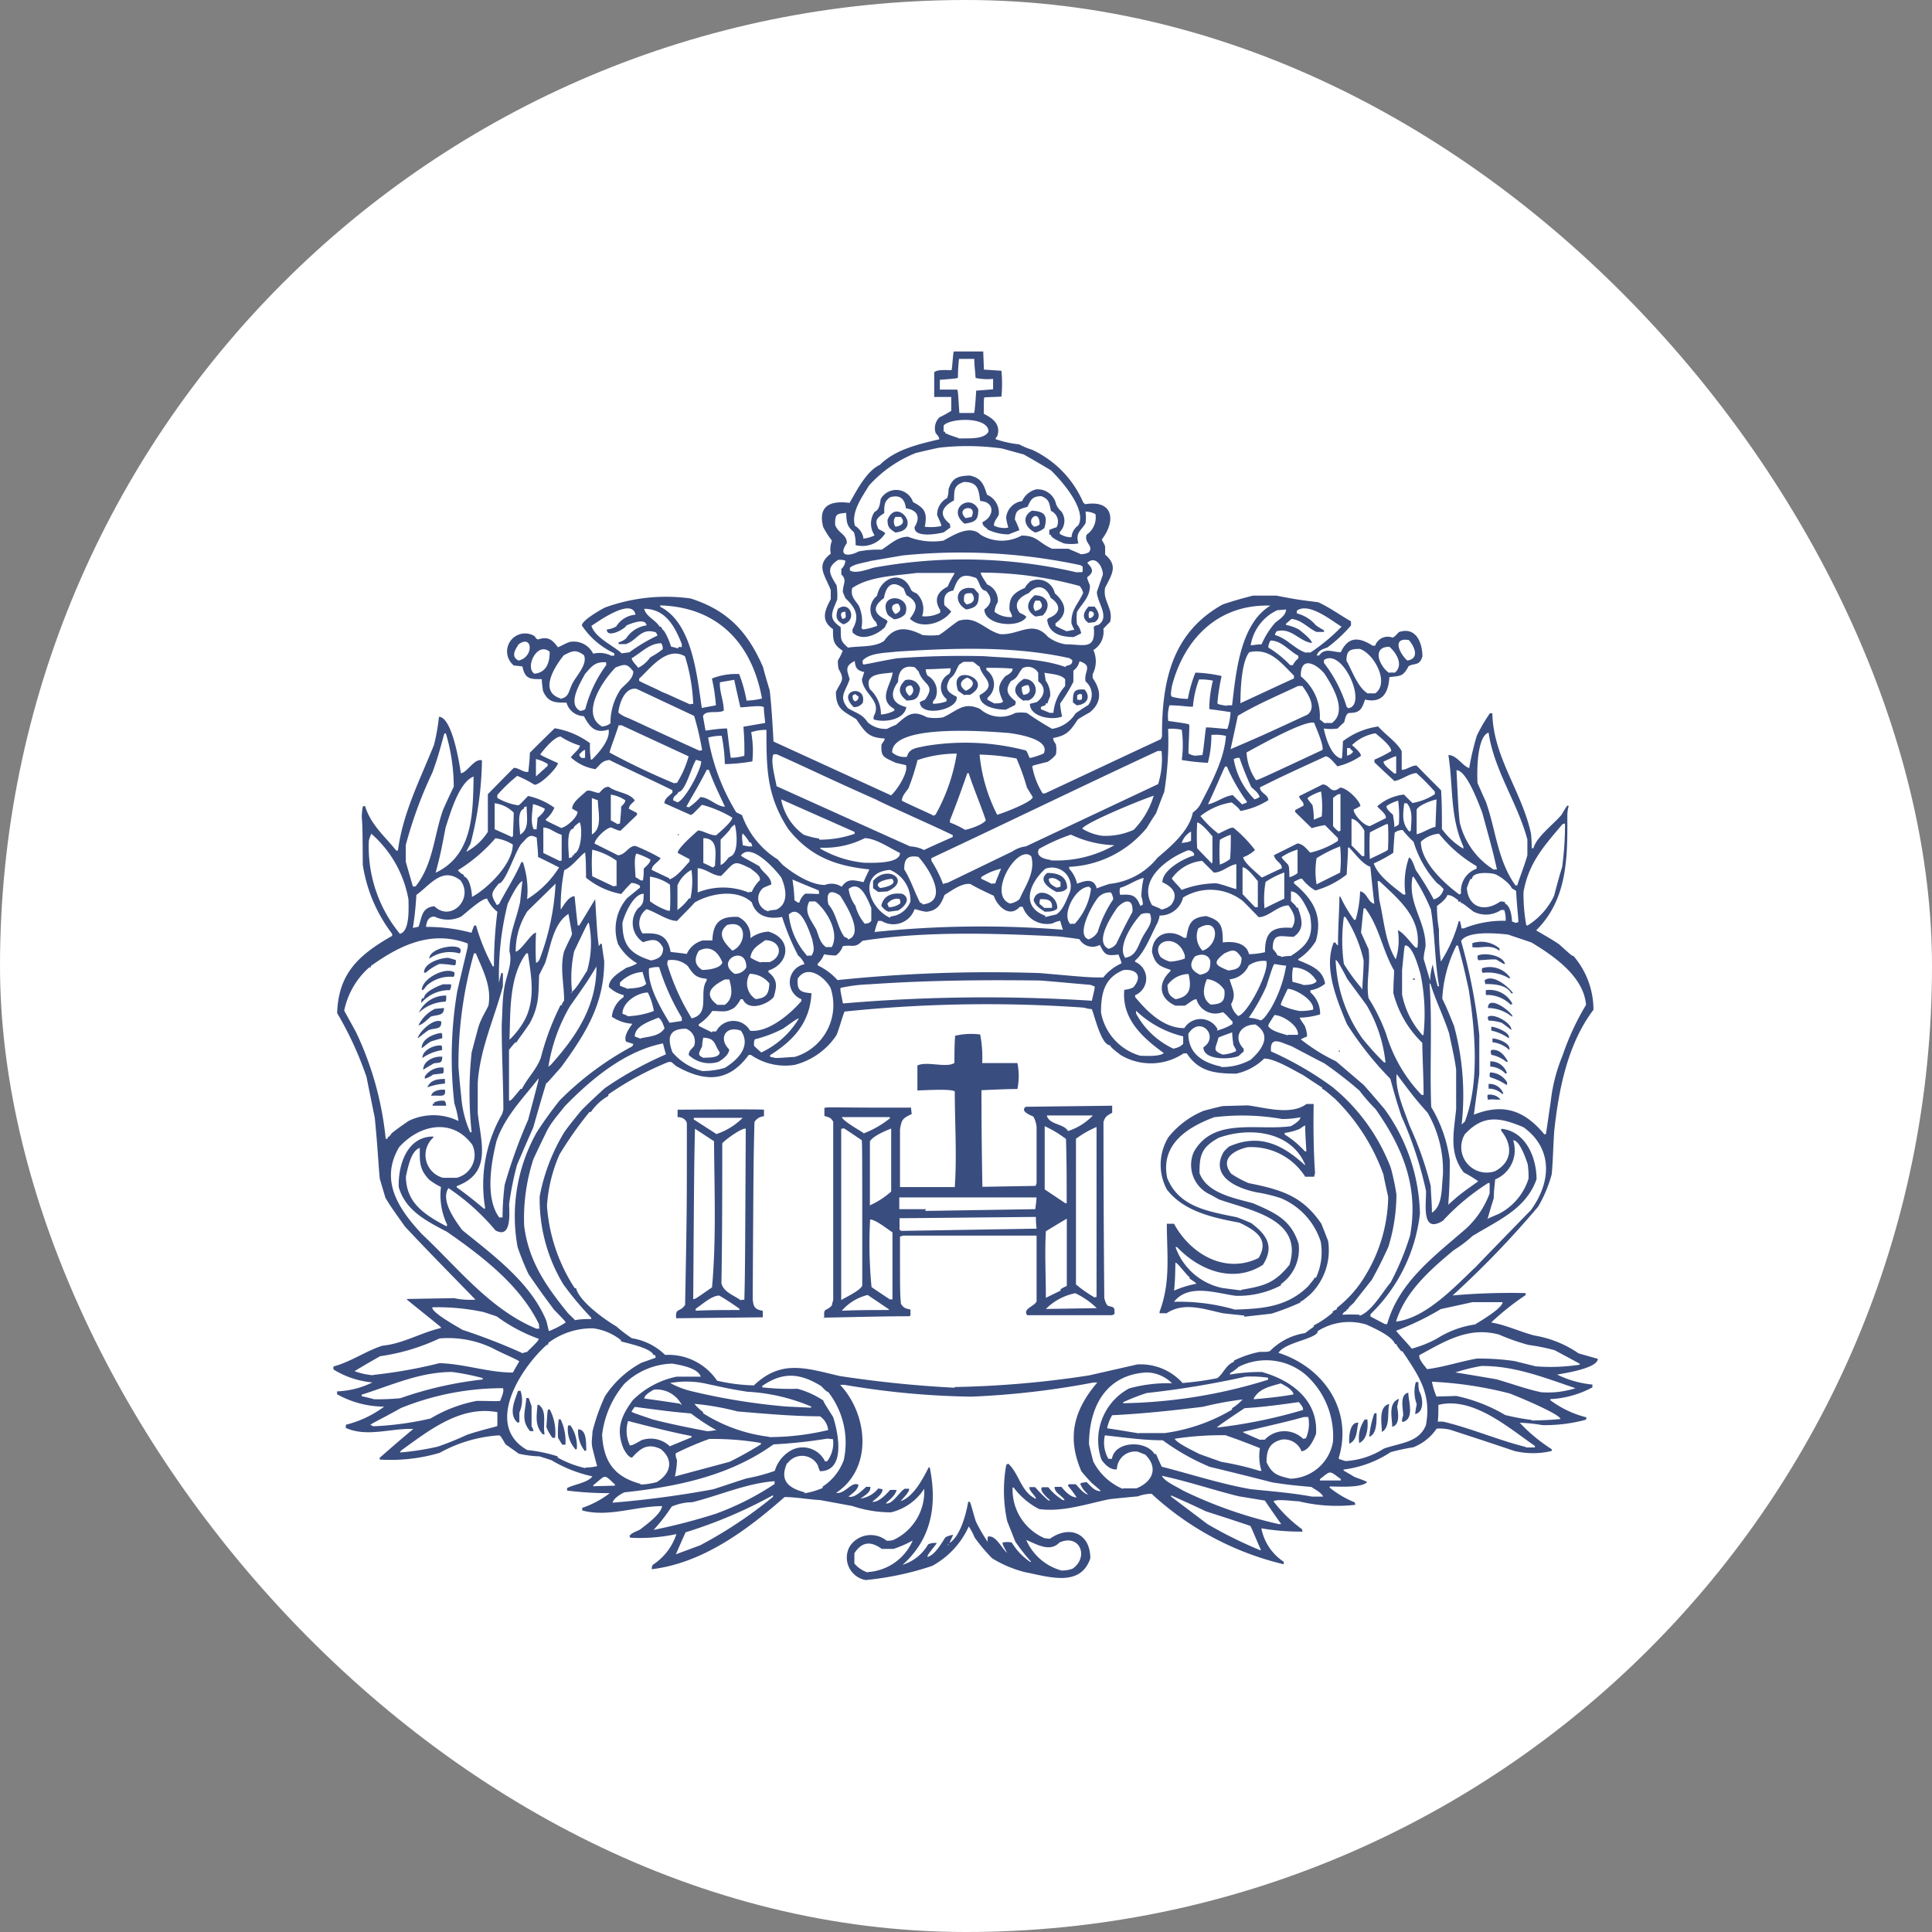 <svg xmlns="http://www.w3.org/2000/svg" viewBox="0 0 164.35 164.35"><rect x="0" y="0" width="164.35" height="164.35" fill="#808080" stroke="none"/><defs><style>.cls-1{fill:#fff;}.cls-2{fill:#3a4d7f;fill-rule:evenodd;}</style></defs><g id="Capa_2" data-name="Capa 2"><g id="Capa_1-2" data-name="Capa 1"><rect class="cls-1" width="164.35" height="164.35" rx="82.17"/><path class="cls-2" d="M81.61,35.14c-.12-1.88-.12-1.88-.19-2-1.38,0-1.38,0-1.47,0v-.83c1.47-.12,1.47-.12,1.54-.19q0-.81.09-1.59c.42,0,.86,0,1.3,0,0,.53.08,1.07.11,1.62a4.8,4.8,0,0,0,1.49.08c0,.29,0,.58,0,.89l-1.44.11c0,.11-.11,1.83-.18,1.9-.42,0-.84,0-1.26,0Zm0,2.16c-.23-.11-.7-.21-1.21-.46v-.11h-.12a5.24,5.24,0,0,1,0-.55c.66-.66,3.81-.72,3.81.53-.34.7-1.78.56-2.46.59Zm.54,6.78c-1-.92,1.1-1.31.49-.09-.17,0-.33.06-.49.09Zm-.1.47c.94-.15,1.17-.3,1.17-1.23-.71-1.39-2.72,0-1.17,1.23Zm-5.88.25a.72.72,0,0,1,0-.83h.46c.44.5,0,.78-.43.83Zm11.8,0c-.79-.52.46-1.63.47-.2a.67.67,0,0,1-.47.2Zm-11.8.5c2.34-.23.12-3.07-.67-1.08,0,.62.16.76.67,1.08Zm11.9,0a1.74,1.74,0,0,0,.77-.38c.35-1.16-.08-1.42-1.06-1.48-.94.54-.56,1.48.29,1.86Zm-14.67.52a2.68,2.68,0,0,0,1-.28,1.78,1.78,0,0,1,0-2c.42-.18.45-.69.52-1.09a1.51,1.51,0,0,1,2.75.26c1,.53,1.23.89,1,2.1a4.38,4.38,0,0,0,1.4-.06c0-.14,0-.14-.35-.93a1.59,1.59,0,0,1,.85-1.45,2.14,2.14,0,0,0,.12-.74c.31-1,.8-1.13,1.79-1.18,1,.2,1.21.77,1.48,1.63a1.66,1.66,0,0,1,1,1.72c-.15.29-.42.57-.41.91a2,2,0,0,0,1.21.18c0-.15-.11-.36-.17-.84a1.56,1.56,0,0,1,1.36-1.42,1.76,1.76,0,0,1,1.19-1,1.6,1.6,0,0,1,1.7,1.27,1.67,1.67,0,0,0,.44.6,1.34,1.34,0,0,1-.13,1.75v.16a1.75,1.75,0,0,0,1,.29,1.34,1.34,0,0,1,.57-1c.78-1.3-1.38-3.78-2.32-4.69-.77-.47-1.54-.91-2.31-1.35l-1.86-.51a21.44,21.44,0,0,0-5.31-.07c-.66.13-1.31.29-2,.45a10.62,10.62,0,0,0-4,2.78c-.57.95-1.54,2.25-1.19,3.42a1.5,1.5,0,0,1,.72,1.06Zm18.48,1.32a1.42,1.42,0,0,0,.75-.16c.44-.57-.45-.79-.19-1.5a1.78,1.78,0,0,0,.75-1.74,1.74,1.74,0,0,0-.85-.22,3.36,3.36,0,0,1,0,1c-.45.71-.84.78-.61,1.71a3.83,3.83,0,0,1-1.21,0c-.24-.1-1.14-.46-1.14-.75h-.12c0-.14,0-.28,0-.4a6.56,6.56,0,0,1,.62-.23,1,1,0,0,0-.48-1.39c-.14-.69-.16-1-.81-1.25-.75,0-.9.28-1.18.9-.77.23-1,.26-1.08,1.07a7.47,7.47,0,0,1,.39.92l-.93.36a4.19,4.19,0,0,1-1.79-.42V45c-.24-.21-.42-.26-.42-.59,1-.45,1.09-1.73-.2-1.79C83.25,41.65,83.2,41,82,41c-.94.3-.8.78-.85,1.57-1,.54-1.36,1.2-.34,2,0,.08,0,.19.05.29l-.57.42c-.49.14-2.55.51-2.49-.44.52-.85.26-1.45-.74-1.6-.08-.79-.5-1.19-1.34-.94-.52.36-.5.73-.5,1.35-.64.41-.85.62-.48,1.36.49.26.49.26.56.36a2.28,2.28,0,0,1-2.52,1,3,3,0,0,0-.14-1.1c-.62-.52-.62-.84-.66-1.64-.89.06-.94.17-.94,1,.22.72,1,.8,1,1.57-.82,1.17.22,1.14,1,.71A8.8,8.8,0,0,1,75,46.76c.74-.46,1.33-1.1,2.25-1.1a5.72,5.72,0,0,0,3,.33c.87-.47,2.27-1.39,3.17-.5a3.46,3.46,0,0,0,3.48.07c1.35,0,1.4.59,2.6,1.12l1.38,0,1,.43Zm-.32,1.54a42.39,42.39,0,0,0-17.16-.4c-.49.11-1.63.58-2.1.24V48.3c.33-.33,1.27-.43,1.75-.58l2.74-.47a48.91,48.91,0,0,1,15.13.83l.18.12c0,.12,0,.24,0,.38s-.12.07-.57.11ZM82.2,51.41,82,51.15c0-.62,0-.69.66-.69.37.48.16.86-.41.95Zm0,.44c.89-.17,1.07-.42,1.06-1.34l-.4-.45c-1.46-.34-1.89,1.11-.66,1.79Zm5.87.15c-.23-.35-.18-.54,0-.9a2.55,2.55,0,0,1,.38,0c.39.49.11.77-.41.88Zm-11.91.23c-.42-.41-.37-.88.24-.88.3.39.23.72-.24.88Zm11.91.21c.21,0,.42-.07.63-.08.76-.77.46-1.73-.69-1.72-.68.58-.8,1.27.06,1.8Zm-16.41.21c-.21-.41-.15-.61.26-.61,0,.4.15.54-.26.61Zm21.06-.06-.1-.05c0-.24-.06-.32.08-.55.51,0,.43.51,0,.6ZM76,52.68a1.37,1.37,0,0,0,1-.44c.67-1.67-2.38-1.92-1.51,0,.13.16.13.16.51.4ZM92.55,53a5,5,0,0,1,.56-.07c.6-.38.33-.93,0-1.33h-.51c-.4.44-.64.95,0,1.39Zm-20.81.11c1.26-.36.53-2.09-.46-1.31-.23.67-.14,1,.46,1.31Zm1.66.44a5.06,5.06,0,0,0,1.23-.32,2.33,2.33,0,0,1-.09-.29,1.47,1.47,0,0,1,.07-2.26c.29-1.55,2.16-2.29,2.89-.51.12.15.12.15.49.32a1.84,1.84,0,0,1,.45,1.93,2.69,2.69,0,0,0,1.54-.3V51.9c-.55-.87-.27-1.55.64-2,.27-.68.55-1,.58-1.16-.73,0-.73,0-3.23,0-1.75.24-4,.27-5.48,1.29-.13.69.16.91.57,1.5a3.25,3.25,0,0,1,.22,1.92l.12.06Zm17.37.13c.18,0,.35-.07.53-.09s0-.07-.16-.6c0-1.19.51-1.49,1-2.55a1.28,1.28,0,0,0-.3-.59,31.76,31.76,0,0,0-8.41-1.14c0,.25.41.75.53,1a1.47,1.47,0,0,1,.92,1.51,1.82,1.82,0,0,0-.28.83,2.23,2.23,0,0,0,1.49.44c0-.15,0-.15-.21-.58-.07-1.07.32-1.47,1.31-1.9.1-.2.1-.2.43-.54a1.47,1.47,0,0,1,2.11,1c.93.82,1.18,1.75.06,2.55v.22a10.58,10.58,0,0,0,1,.48Zm15.62,1.23a4,4,0,0,1,2.26-3l.75-.06c0,.49-.57.84-.93,1.13a7,7,0,0,0-1.15,1.83c-.32,0-.63.06-.93.09Zm-34.24.18c1-.16,2.24,0,3.06-.57.92-1.33,2-1.13,3.27-.5a6.34,6.34,0,0,0,1.4,0c.56-.35.86-.66,1.64-1.2,1.51-.49,2.2.75,3.54,1.12,1.58.14,2.78-1.26,4.08.23a3.32,3.32,0,0,0,1.51.64c1.53,0,2.6.55,2.39-1.48.13-.11.13-.11.41-.18,1-.67-.14-1.92-.14-2.8.17-.51.35-1,.51-1.47,0-.67-.62-1.67-1.33-1,.44.48.62.76,0,1.22,0,.14,0,.14.23.71,0,1-.66,1.5-1.1,2.24a3.84,3.84,0,0,0,0,1.06,1.55,1.55,0,0,1,.35.77l-.63.31c-1.07,0-2.12-.28-2.26-1.47a.64.64,0,0,1,.14-.15c1-.37,1.07-1.11.16-1.71-.39-1-1.14-1.23-1.87-.4-.72.29-1.38.86-.77,1.67.46.22.46.22.57.36-.63,1-3.57.71-3.57-.65.67-.51.65-1,.14-1.57-.56-.11-.49-.69-.84-1.1-1.2-.44-1.53-.13-1.94,1.06-.74.14-.82.57-.77,1.23.11.15.5.42.58.58-.74,1-2.54,1.53-3.51.59.68-.87.71-1.44-.29-2-.09-.19-.16-.37-.23-.56-1-.81-1.52-.19-1.68.8-1,.74-.92,1.33.2,1.86l.11.15a5.08,5.08,0,0,0-.23.47c-.66.66-2,1.25-2.76.44v-.26c.64-1.1.27-1.82-.59-2.63-.09-.19-.16-.36-.23-.53,0-.74.39-1-.13-1.5v-.47a1,1,0,0,0,.34-.71,1.43,1.43,0,0,0-.61-.06c-1.05.69-.73,1.18-.13,2.17A5.73,5.73,0,0,1,71.22,51c-.45,1.12-.8,1.62.29,2.34.06,1-.12,1.11.64,1.76Zm-14.46.07L57.08,55a5.8,5.8,0,0,0-.55-1.27c-.25-.28-.25-.28-.28-.41h-.13c-.35-.59-1.16-.86-1.32-1.53,1.84,0,2.62,1.55,3.2,3a2.35,2.35,0,0,0,0,.26,1.36,1.36,0,0,0-.3,0Zm-4.83.42.68-.09a14.39,14.39,0,0,1,2.38-1.42c0-.07,0-.07-.13-.28-1.31-.42-1.55.68-2.55,1l-.61,0a.76.76,0,0,1,0-.15,1.67,1.67,0,0,0,.63-.33A2.47,2.47,0,0,1,55,53.2c-.09-.69-1.4-.12-1.7,0-.16.33-1.68,1.13-1.68.35a2,2,0,0,0,.8-.26,2.13,2.13,0,0,1,1.64-1c-.3-1.53-3.3.67-3.75.95.33,1,1.73,1.61,2.51,2.28Zm58.26-.07a2,2,0,0,1,.35,0,15.49,15.49,0,0,0,2.65-2.2c-.77-.46-2.78-2.12-3.8-1.36v.23a3.12,3.12,0,0,1,1.61,1c.32.25.6.36.71.46a.21.21,0,0,0,0,.12H112c-.8-.37-1.23-1-2.13-1.11l-.47.4v.11a3.68,3.68,0,0,1,1.11.4c.26.21,1.08.84,1.09,1.14-1.12-.16-1.74-1.34-3-1-.14.21-.14.21-.12.33,1,.27,1.65,1.19,2.63,1.5Zm-67,.68c-.65-.3-.35-.86,0-1.38,1.19-.88,1.32,1.08,0,1.38Zm75.6,0c-.65-.56-1.35-2,.13-1.74.49.57.93,1.57-.13,1.74Zm-65.41.61a2.73,2.73,0,0,0,1-.88,6.57,6.57,0,0,0,1.07-.7.82.82,0,0,0-.13-.5c-1,0-1.68.79-2.51,1.27,0,.25.4.59.54.81Zm55.45-.21a.73.73,0,0,1,.22,0,1.64,1.64,0,0,1,.47-.59,1.52,1.52,0,0,1,0-.21c-.81-.43-1.43-1.3-2.37-1.3a1.21,1.21,0,0,0-.19.59,9.42,9.42,0,0,1,1.9,1.54Zm-19.12.15c-2.14-.75-4.69-.75-6.93-.92A74.3,74.3,0,0,0,76.3,56c-1.38.23-2.36.47-2.85.53-.07-.09-.07-.09-.07-.34.63-.68,2-.64,2.9-.76,4.85-.3,9.93-.5,14.7.56l.24.17c0,.37-.17.4-.54.49Zm-45.18.57c1-.09,1.31-.92,1.3-1.87-1.07-.89-2.13,1.34-1.3,1.87Zm72.7-.09a3.9,3.9,0,0,1,.5,0c.76-.64.13-1.69-.47-2.2-1.54,0-.84,1.68,0,2.24Zm-36,1.54c-.65-.41-.47-.88.12-1.12.79.33.5.86-.12,1.12Zm-.1.35a3.27,3.27,0,0,1,.45,0c2.27-1.3-1.93-2.87-1-.34l.54.38Zm5,0a1.2,1.2,0,0,1-.14-.65,1,1,0,0,1,.56-.18c.24.49.12.76-.42.83ZM116.37,59c-.86-.48-1.37-2-1.83-2.8,0-.84.26-1,1.13-1,1.21.39,2.57,2.88,1.32,3.78-.21,0-.42,0-.62,0Zm-39,.2c-.38-.31-.54-.88.14-.89a.54.54,0,0,1-.14.89Zm-29.7.21c-1.86-.59-.47-2.72.29-3.67.7-.35,1-.54,1.72,0,.32.79-.66,1.74-1,2.43s-.26,1.11-1,1.28Zm44.15.11-.18,0a2.22,2.22,0,0,1,0-.38c.19-.11.19-.11.37-.09a.72.72,0,0,1,0,.46l-.23.06Zm-14.72.07c.77,0,1.05-.16,1.17-1A1,1,0,0,0,77,57.86c-.67.66-.56,1.18.11,1.72Zm10,0a2,2,0,0,1,.36,0,.94.94,0,0,0-.38-1.83c-.91.59-1,1.25,0,1.86Zm-14.37.07c-.19-.12-.19-.25-.21-.48a1.28,1.28,0,0,1,.23-.14,2.27,2.27,0,0,0,.28.21.37.37,0,0,1-.3.41Zm-14,.23a.8.8,0,0,1,.24,0,15.64,15.64,0,0,0-.7-4.06c-1.57-.91-3,1.1-3.9,1.9v.19c.21.14,1.74.8,1.93.94.56.2.76.34,2.43,1.07Zm25.83-.06L84,59.52v-.16A1.46,1.46,0,0,0,83.91,57c0-.07,0-.14,0-.19.76,0,1.49,0,2.23.07,0,.35-.38.49-.64.66-.7.83-.58,1.21-.17,2.14-.19.19-.51.14-.79.16Zm-5.21,0a.46.46,0,0,1,.19-.36,1.51,1.51,0,0,0-.64-2,1,1,0,0,1-.14-.54c.7,0,1.39-.06,2.11-.08a.79.79,0,0,1-.13.48,1.27,1.27,0,0,0-.22,2.13,1.17,1.17,0,0,0,0,.2,3.53,3.53,0,0,1-1.12.21Zm26.17,0c0-1,.07-3.54.76-4.35,1.74-.39,2.69.9,3.8,2a.79.79,0,0,0,0,.23c-1.52.69-3,1.39-4.52,2.09ZM91.62,60c.76-.07,1.23-.62.65-1.34-.93-.08-1,.21-1,1.09.11.08.21.17.33.25Zm-19,.15a.89.89,0,0,0,.77-.36c.39-1.61-2.3-1.13-.77.36Zm-12.9.07L60.9,60a15.35,15.35,0,0,0-.34-2.28,5.55,5.55,0,0,1,2.32-.38,12.72,12.72,0,0,1,.63,2.26,6.34,6.34,0,0,0,1.31-.18c-.85-4.67-3.74-7.77-8.65-7.92a.35.35,0,0,0,0,.12c2.74,1.38,3.13,5.95,3.53,8.6ZM104.34,60l.47,0c.32-2.64.65-6.91,3.26-8.48-4.45-.15-7.34,2.83-8.38,6.85-.11.74-.11.74,0,.9a5.18,5.18,0,0,0,1.36.18,11.19,11.19,0,0,1,.64-2.23,11.26,11.26,0,0,1,2.23.29,16.58,16.58,0,0,0-.36,2.32c.09.09.09.09.83.22Zm-54.92.45a.55.55,0,0,0,.37-.13,10.84,10.84,0,0,1,1.78-3.74,1.75,1.75,0,0,1,0-.24c-.94-.06-1.2.3-1.81,1-.37.72-1.57,2.58-.37,3.15Zm65.3-.2-.16-.11a11.58,11.58,0,0,0-1.93-3.74,1.1,1.1,0,0,1,0-.26c1.6-1.06,3.73,3.84,2.07,4.11Zm-25.4.4-.77-.32a.81.81,0,0,1,0-.19,3.7,3.7,0,0,1,.4-.16.58.58,0,0,1,0-.14l.15,0a6,6,0,0,1,.24-.62,2.09,2.09,0,0,0-.4-1.34c0-.22-.07-.44-.09-.65.51.1,1.44.13,1.76.56v.57a3.91,3.91,0,0,0-1,2.28l-.29,0Zm-14.38.12A2.87,2.87,0,0,0,74,58.63c-.55-1.36,1-1.29,1.94-1.42-.15,1.07-1.3,2.3.14,3.1v.14a2.67,2.67,0,0,1-1.16.33Zm-23.78,1c-1.81-1.1.2-4,1.22-5,.78-.28.94-.35,1.49.34,0,.67-.68,1.07-1.08,1.54a5.11,5.11,0,0,0-.86,2.88,1.26,1.26,0,0,1-.77.27Zm61.53-.26a5.85,5.85,0,0,1,.6,0c1.41-1,0-3.24-.63-4.22-.76-.89-2.06-1.49-2,.25a4.35,4.35,0,0,1,1.61,3.66l.44.35ZM89.5,62a2.86,2.86,0,0,0,2-1.32c.35-.24.72-.49,1.08-.71a1.46,1.46,0,0,0-.23-2c-.2-.82.69-1.33-.52-1.72a1.33,1.33,0,0,1-.52.8V58a14.32,14.32,0,0,1-1.13,1.85,7.3,7.3,0,0,0,.17,1.1c-.82.35-2.73.05-2.74-1.07a5.09,5.09,0,0,1,.56-.14c.66-.47.89-1.25.15-1.78,0-.24,0-.48,0-.72A1,1,0,0,0,87,56.83c-.46.52-.35.79-1,1.11-.55.78-.27,1.19.4,1.72,0,.1,0,.2-.06.32l-.78.39c-.81,0-2.22-.23-2.23-1.23,1.62-.91.22-1.42,0-2.45-.12,0-.21-.17-.56-.39H82c-.19.05-.28.19-.4.23-.3.48-.31.84-.79,1.19-.46.85-.27,1.14.57,1.55.2,1.12-3.12,1.79-3.13.45a2.53,2.53,0,0,1,.42-.18c1-1.35-.15-1.22-.52-2.41l-.32-.36c-1-.25-1.43.35-1.43,1.23-.74,1-.58,1.85.7,2.15-.17,1.1-1.89,1.34-2.78,1.05a1.14,1.14,0,0,1,0-.26c.75-1.35-.89-1.87-1-3.15.07-.2.13-.41.2-.62-.59-.13-.75-.32-.81-.94-.83.42-.69.74-.43,1.53-.32,1.06-1,1.49-.14,2.49.7.42,1.21.49,1.67,1.19a2.25,2.25,0,0,0,1.65.56c.24-.12.5-.24.76-.34,1-.87,1.42-1.29,2.64-.64a3.93,3.93,0,0,0,1.37,0c1.27-.6,1.73-1.33,3.13-.72a2.61,2.61,0,0,0,3,.35,3.15,3.15,0,0,1,1,0A24.84,24.84,0,0,0,89.5,62Zm-30,1.86c-5.37-2.44-5.77-2.68-6.37-2.9-.42-.24-.42-.24-.53-.36.09-.78.55-2.17,1.55-2l4.9,2.3a25.17,25.17,0,0,1,.68,2.92Zm45.18-.13c2.59-1.11,2.59-1.11,6.55-2.94.82-.64,0-1.81-.44-2.43a2.36,2.36,0,0,0-.37,0c-1.7.8-3.51,1.57-5.12,2.53-.21,1-.41,1.9-.62,2.86Zm-42.53.68c-.11-.83-.21-1.63-.3-2.44-.61,0-1.22.1-1.83.18-.08-.41-.15-.83-.22-1.22.19-.57,1.27-.2,1.77-.48,0-.81-.38-1.62-.33-2.41l1.22-.21c.16.77.34,1.55.52,2.34.49,0,1.81-.22,2,0,0,.44.08.88.11,1.33l-1.85.32a23.27,23.27,0,0,1,.08,2.47,4.11,4.11,0,0,1-1.15.17Zm-12.66.07a.37.37,0,0,1-.21-.31c.31-.31.31-.31.49-.38v.68Zm52.1-.21a1.17,1.17,0,0,1-.49-.18c0-.74.09-2,.07-2.44-.17-.09-.17-.09-1.79-.32A3.21,3.21,0,0,1,99.48,60c1,0,1.63.15,2,.11A8.45,8.45,0,0,1,102,57.8a5.28,5.28,0,0,1,1.18.1,10,10,0,0,0-.31,2.42c.6.08,1.19.16,1.81.26a5.32,5.32,0,0,1-.27,1.43c-.3,0-1.39-.14-1.81-.13-.07.25-.23,2.11-.32,2.35l-.68.06Zm13,0c0-.22,0-.43,0-.64h.23a2.81,2.81,0,0,0,.29.31.79.79,0,0,1-.48.33Zm-27,.21c-.22-.52-.22-.52-.32-.64a20.44,20.44,0,0,0-8.6-.37c-.68.16-1.33.16-1.52.91a1.58,1.58,0,0,1-1.26-.38c0-2.5,8.48-1.75,9.9-1.65.63.08,3.59.5,3,1.74a5.74,5.74,0,0,1-1.17.39Zm-42,1.57c0-.5,0-1,0-1.48a3.27,3.27,0,0,1,1,.42v.16l-1,.9Zm73-.26c-.25-.25-.9-.69-.9-1,1-.47,1-.47,1.08-.44,0,.49,0,1,0,1.45a.53.53,0,0,0-.19,0Zm-11.75.57a4.57,4.57,0,0,1-.8-2.35c1.29-.7,4.91-2.73,5.75-2.53.13.36.87,2,.7,2.32-5.42,2.53-5.42,2.53-5.65,2.56Zm-49.45.25a1,1,0,0,1,.19,0,8.56,8.56,0,0,0,1-2.27l-5.7-2.64h-.25c-.32,1-.79,2.19-.77,2.32a59.31,59.31,0,0,0,5.51,2.62Zm49.29,1.39a1,1,0,0,0,.47-.21c-.09-.34-.44-.58-.71-.84a26.15,26.15,0,0,1-1-2.48.81.81,0,0,0-.49.11,6.38,6.38,0,0,0,1.77,3.42Zm-49.06.25a3.82,3.82,0,0,0-.36-.17c0-.42.36-.42.45-.71.59,0,1.11-2.14,1.5-2.73a3.66,3.66,0,0,1,.44.13c0,.71-1.34,3.21-2,3.48Zm48.08.15c.31-.09.31-.09.38-.19a15.46,15.46,0,0,1-1.71-3l-.14,0c-.07,0-.63,1.44-1.47,3.21.73-.14,1.34-.69,2.11-.78.26.27.55.55.83.82Zm-47.15.24-.17,0c.53-1,.76-1.27,1.75-3.16h.16c.48,1.22.48,1.22,1.38,3.14-.7,0-1.39-.82-2.09-.81a5.34,5.34,0,0,1-1,.88Zm26.3.66c.37-.09,3-1.08,3-1.5L87.36,67a19,19,0,0,0-.89-2.48,19.81,19.81,0,0,0-3.14-.33,14.21,14.21,0,0,0,1.53,5.18Zm-5.44.1a.46.46,0,0,1,.17-.09,15.79,15.79,0,0,0,1.81-5.2,10.17,10.17,0,0,0-3.34.55,19.92,19.92,0,0,1-.77,2.4c-.23.33-.56.66-.56,1.06,1.5.73,2.64,1.19,2.69,1.28Zm32.35.33a6,6,0,0,0-.11-1.24c-.41-.51-.41-.51-.41-.62a4.11,4.11,0,0,1,1.14-.54,9.37,9.37,0,0,1,.06,2.12l-.68.28Zm-59.24.37c-.19-.12-.39-.22-.56-.32,0-.73,0-1.45,0-2.18a2.78,2.78,0,0,1,1.23.48c0,.22-.21.38-.35.54,0,.46-.06.94-.1,1.43l-.19.05Zm-7.09.48c-.33-.49-.14-1.55-.09-2.18a4.72,4.72,0,0,1,1,.39c0,.29-.43.6-.62.81,0,.31-.06.62-.07.95a1.71,1.71,0,0,0-.25,0Zm73.18-.26c0-.35-.07-.69-.11-1-.19-.2-.56-.46-.56-.75a3.45,3.45,0,0,1,1-.46,10.29,10.29,0,0,1,.06,2,.78.78,0,0,1-.42.24Zm-36.55.25a8.14,8.14,0,0,0-1.25-.6c0-.06,0-.13,0-.2.53-1.31,1-2.64,1.48-4h.11c.44,1.34,1,2.65,1.46,4-.18.35-1.33.75-1.75.82ZM50.35,71c0-1.19,0-1.19,0-3.11l.51.19c0,.93.43,2.39-.53,2.92Zm-6.11,0c0-.55-.31-2,.34-2.21v-.12a.81.81,0,0,1,.22-.07c0,.91.26,1.93-.56,2.4Zm69.66-.25a2.26,2.26,0,0,1-.5-.48c0-.81,0-1.6,0-2.4.2-.13.38-.36.63-.31,0,1,0,2.07,0,3.12-.06,0-.11,0-.14.07Zm6,0c-.68-.72-.55-1.47-.45-2.42h.23c.55.64.36,1.52.34,2.31l-.12.11Zm-62.23.31a.57.57,0,0,0,0-.12h.06v.12Zm-14.16.13c-.48-.23-1-.45-1.43-.65,0-.74,0-1.49,0-2.21a2.75,2.75,0,0,1,1.62.8c0,.64-.05,1.3-.06,2a.44.44,0,0,0-.12.11Zm77-.22c0-.71,0-1.41,0-2.1.17-.37,1.27-.79,1.69-.86l-.09,2.33c-.56.12-1,.49-1.61.63Zm-26.73.13a4.37,4.37,0,0,1-1.72-.61c.24-.48,4.73-2.35,6.08-2.8a7,7,0,0,1-1.7,2.9,5.83,5.83,0,0,1-2.66.51Zm-24.11.23A6.5,6.5,0,0,1,68.36,71a4.8,4.8,0,0,1-1.91-3l6.25,2.77c0,.06,0,.11,0,.16a9,9,0,0,1-3,.5Zm30.85.41a1.65,1.65,0,0,1,.8-1c0,.26,0,.52,0,.78-.19.1-.19.1-.77.19ZM63.66,72l-.48-.1c0-.31-.12-.69,0-1a3.45,3.45,0,0,1,.58.77h.12A2.14,2.14,0,0,1,64,72Zm14.91.32c.83-.39,1.65-.75,2.48-1.12v-.15c-.38-.24-6.44-2.93-6.45-3-4.65-2.07-5-2.3-8.51-3.88a1.67,1.67,0,0,0-.29,0c-.29.51.16,2.07.26,2.71Q71.73,69.44,77.42,72a2.92,2.92,0,0,1,1.15.29ZM48.4,73c0-.41-.28-2.5.38-2.5,0-.21.39-.44.53-.56.25.48.17,2.48-.48,2.7a.25.25,0,0,0,0,.13.29.29,0,0,0-.14,0,.25.25,0,0,0,0,.13L48.4,73Zm67.47-.17c-.3-.31-.6-.62-.9-.91,0-.76,0-1.52,0-2.26.39,0,.9.64,1.09,1,0,.73,0,1.45,0,2.17a.26.26,0,0,0-.14,0Zm-68.23.39a.58.58,0,0,1,.14,0c0-.74,0-1.48,0-2.21-.54-.13-1-.61-1.56-.61,0,.71,0,1.43,0,2.16l1.42.69Zm68.93-.17c1.39-.66,1.39-.66,1.5-.78a19.1,19.1,0,0,0,0-2.16l-.14,0c-.47.23-.94.45-1.4.7a21.87,21.87,0,0,0,0,2.29Zm-27.19.14A10,10,0,0,0,94.8,71.9,9.28,9.28,0,0,1,91.1,71a15.65,15.65,0,0,0-2.72,1.22c-.33.68.56.88,1,.93Zm-15.88.2c.51,0,3.07.14,3.06-.83-.79-.37-2.07-1.26-3-1.26a7.58,7.58,0,0,1-3.77.81.26.26,0,0,0,0,.09,9.3,9.3,0,0,0,3.71,1.19Zm-12.2.21c0-.74,0-1.46,0-2.18,0,0,.87-.84.87-1a2.3,2.3,0,0,1,.34-.28c.15.55.4,2.55-.47,2.76-.26.26-.43.59-.77.69Zm41.79-.14c-.42-.44-.85-.87-1.25-1.3a20.12,20.12,0,0,1,0-2.19c.32,0,1.07.91,1.3,1.18,0,.74,0,1.49,0,2.22a.54.54,0,0,0-.12.09Zm.68.1a15.81,15.81,0,0,1,0-2.12,4.23,4.23,0,0,1,.93-.43c0,.69,0,1.38-.06,2.06a2.87,2.87,0,0,1-.91.49Zm-43.17.22c-.26-.14-.52-.26-.77-.37,0-.71,0-1.42,0-2.11,1.34,0,1,1.43,1,2.34a.93.93,0,0,0-.14.14Zm-23.54.46c.41-1.58.41-1.58.85-3.86.37-1.09,1.12-3.85,2.38-4.32-.07,3,0,6.65-3.23,8.18ZM127.11,74a6.5,6.5,0,0,1-2.94-4.07c-.11-1.14-.11-1.14-.27-4.41.87,0,1.91,2.9,2.19,3.61.91,3.32.91,3.32,1.25,4.83l-.23,0Zm-70.18.8c.56-.1,1.33-1.09,1.73-1.52a.81.81,0,0,1,0-.19l-1-.53c-.1-.34,1.61-1.82,1.73-1.92.52.06,1,.42,1.52.42.14-.12,1.38-1.14,1.38-1.51a9.91,9.91,0,0,0-2.58-1.09c-.78.8-.78.8-.94.87l-2.25-1c0-.4.42-.64.68-.9v-.21c-1.21-.61-5.12-2.42-5.35-2.57-.63.07-.74.33-1.19.78a4,4,0,0,1-2.1-1c.22-.35.68-.62.78-1a6.69,6.69,0,0,1-1.65-.77c-.53,0-1.41,1.08-1.73,1.51.07.09.07.09,1.51.75-.1.45-1.48,1.83-2,1.84A9.49,9.49,0,0,0,44,66a13.9,13.9,0,0,0-1.69,1.62,1.27,1.27,0,0,0,0,.26,5.08,5.08,0,0,0,1.72.62c.14,0,.14,0,.89-.79a6,6,0,0,1,2.24,1,2.67,2.67,0,0,1-.74,1c0,.09,0,.09,1.31.72.46-.07,1.4-.9,1.4-1.38-.16-.09-.32-.17-.46-.26,0-.57.84-1.12,1.22-1.5.29-.14.72.16,1.08.16.27-.26.42-.52.81-.52.65.5,1.77.49,2.22,1.16-.19.23-.5.4-.5.71l.69.36v.16l-1.4,1.34c-.17,0-.17,0-.8-.27-.41,0-1.42,1-1.41,1.37l2,1c.67-.07.87-.8,1.47-.8A16.92,16.92,0,0,1,56.2,73c-.22.36-.76.59-.76,1,.49.24,1,.48,1.49.71Zm50.37-.18c-.34-.33-1.53-1.27-1.54-1.7a3.07,3.07,0,0,0,1-.61,11,11,0,0,0-1.84-1.9c-.24,0-.24,0-1.27.51a8.69,8.69,0,0,1-1.53-1.5,5.59,5.59,0,0,1,2.65-1.16c.18.13.67.51.74.73a6.65,6.65,0,0,0,2.38-.92c0-.49-.7-.59-.71-1.09,1.85-.92,1.85-.92,5.59-2.64.32,0,.79.63,1,.85a5.94,5.94,0,0,0,2-.89c0-.29-.55-.72-.76-.92a3.78,3.78,0,0,1,2-1c.37.31,1.34,1.07,1.34,1.51a10.24,10.24,0,0,1-1.43.73v.23c.56.53,1.12,1.06,1.7,1.59.67-.12,1.19-.61,1.87-.68a18.12,18.12,0,0,1,1.57,1.59,1.6,1.6,0,0,0,0,.21,5.08,5.08,0,0,1-1.91.75c-.24-.24-.49-.48-.72-.72a4.14,4.14,0,0,0-2.27,1c.21.28.74.6.74,1l-1.36.68c-.53,0-1.39-1-1.39-1.39.51-.26.51-.26.58-.35C115.58,68,114.54,67,114,67c-.82.64-.84-.27-1.49-.27l-2,1c.07.37.44.45.37.81l-.7.37v.17l1.41,1.37a8,8,0,0,1,1.12-.26l1.11,1.11a1.32,1.32,0,0,0,0,.23,7.41,7.41,0,0,1-2.36,1c-.37-.36-.58-.72-1.09-.78l-2,1c.08.5.71.67.67,1.11-.56.25-1.11.52-1.67.78Zm2.41,0a2,2,0,0,0,.67-.35c0-.67,0-1.33,0-2a4.83,4.83,0,0,0-1.36.64c.09.17.09.17.55.64.09.2.09.2.12,1.05Zm-55.19.28-.46-.29c0-.47-.17-1.64.08-2a6.07,6.07,0,0,1,1.19.51c0,.29-.38.57-.57.78,0,.32,0,.66-.07,1a.43.43,0,0,0-.17,0Zm29.86.29-.91-.44a.39.39,0,0,1,0-.14,5.12,5.12,0,0,1,1.69-.71c-.17.41-.35.83-.5,1.26a1.71,1.71,0,0,0-.25,0Zm-4.13,0a1.39,1.39,0,0,1,.35-.09l5.52-2.67A2.58,2.58,0,0,1,87.27,72L98.52,66.7a7.16,7.16,0,0,0,.29-2.81,1.79,1.79,0,0,0-.34,0C92,66.9,85.62,70,79.23,73v.22a10.63,10.63,0,0,1,1,2Zm-45.1.22a1.2,1.2,0,0,1,.2,0c1.51-1.91,1.55-4.27,2.33-6.49.29-.68.61-1.35.92-2a16.07,16.07,0,0,0-.67-4.53H37.8c-.55,2-.55,2-1,3.29a36.08,36.08,0,0,0-2.28,6.2c0,.47,0,1,0,1.43.2.71.41,1.43.62,2.15Zm17.06,0-1.83-.87a17.11,17.11,0,0,1,0-2.26,5.9,5.9,0,0,1,2.07.94c0,.71,0,1.43,0,2.15a.53.53,0,0,0-.19,0ZM112,75.23c.68-.35,1.36-.68,2-1A10.57,10.57,0,0,0,114,72,11.58,11.58,0,0,0,112,73a6.74,6.74,0,0,0,0,2.24Zm-40.41.2a1.56,1.56,0,0,0-1.42-.15c-1.24,0-2.73-1-3.63-1.74-.14-.2-.28-.27-.35-.41a7.37,7.37,0,0,1-3.07-3.79l-.49-.24a17.93,17.93,0,0,1-2.39-6.36,4.34,4.34,0,0,1,1.15-.15A13.53,13.53,0,0,1,61.66,65,15.86,15.86,0,0,0,64,64.77a8.65,8.65,0,0,0-.1-2.48,3.73,3.73,0,0,1,1.3-.2c0,3.27,0,5.58,1.86,8.44,1.85,2.33,4,3.13,6.9,3.43-.18.36-.35.72-.5,1.08-.9-.18-1.32-.34-1.86.39Zm3.29.11c-.72-.47.63-.78,1-.78.52.51-.67.74-1,.78Zm54.06-.22a.25.25,0,0,1,.13,0c.17-.59.62-1.69.86-2.57,0-.45,0-.9,0-1.33-.83-3.12-2.83-5.88-3.3-9.1-1,.33-1,3.38-.94,4.29.23.52.46,1.05.71,1.59.85,2.4,1,5.06,2.55,7.16Zm-39.05.19c-.35-.17-.67-.34-.67-.75.38-.19.75.06,1,.28a2.09,2.09,0,0,0,0,.36c-.08.07-.08.07-.42.11Zm3.39,0c-.28-.85-1-.57-1.66-.34a2.7,2.7,0,0,0-.67-1.27v-.16a9.06,9.06,0,0,0,6.6-3.31c.26-.43.52-.84.8-1.26.22-.6.45-1.21.69-1.81A27.4,27.4,0,0,0,99.37,62a4.16,4.16,0,0,1,1.16.08,9.59,9.59,0,0,1,0,2.57,17.94,17.94,0,0,0,2.22.24,9.25,9.25,0,0,0,.3-2.37,3.74,3.74,0,0,1,1.24.08c-.14,2-1.29,4.1-2.21,5.88a2.2,2.2,0,0,1-.61.64c-.29,1.54-1.85,2.87-3,3.84a6,6,0,0,1-4.09,2.23c-.36.12-.73.24-1.1.39Zm7.27.18a8.36,8.36,0,0,1,2.92-.55c.56.1,1.46.46,1.7.49,0-.7,0-1.41,0-2.12-.68.11-1.21.72-1.91.72l-1-1a3.58,3.58,0,0,0-2.58,1.5c.19.29.61.66.86,1Zm-36.78.19a.48.48,0,0,1,.18,0,2.84,2.84,0,0,1,.69-1c.08-.43-.53-.77-.79-1-1.51-.73-1.27-.6-2.5.63-.72,0-1.21-.58-2-.66,0,.69,0,1.38,0,2.07a5.79,5.79,0,0,1,4.33,0Zm10.94,0,.77-.05c2.1-.93,0-2.33-1.21-.89v.62l.44.32Zm15.18,0c-.65-.31-1.63-1-.8-1.62.89,0,1.68.25,1.69,1.3-.29.3-.45.28-.89.32Zm-49.74.42c1.35-.73,3.48-2.83,3.47-4.46a3.68,3.68,0,0,0-1.48-.53,13.65,13.65,0,0,1-3.19,2.72,1.42,1.42,0,0,0,.51.4v.12c.51.15.68,1.27.69,1.75Zm84-.2a.48.48,0,0,1,.14-.09,2,2,0,0,1,1.32-2.11v-.22a11.5,11.5,0,0,1-3.2-2.76,2.61,2.61,0,0,0-1.54.68c0,1.73,2,3.56,3.28,4.5Zm-2.19.41a1.16,1.16,0,0,0,.84-.87,2.32,2.32,0,0,0-.55-.51,9.07,9.07,0,0,1-2-3.52,8.47,8.47,0,0,1-.93-1,1,1,0,0,0-.68.23q-.07.85-.12,1.71a12.31,12.31,0,0,1-1.66.9c.38,1.08,1.63,1.94,2.5,2.64l.2,0a6.69,6.69,0,0,1,.3-3.15c.26.08.47.82.58,1.08a24.69,24.69,0,0,1,1.48,2.41Zm-54.06.27H68a1.45,1.45,0,0,1,.5-.76c.93,0,1.05.06,1.19,0a2.33,2.33,0,0,0-.05-.28c-.76-.3-1.49-.61-2.23-.92a13.26,13.26,0,0,1,.17,1.76,2.73,2.73,0,0,1,.24.17ZM42.26,77a.84.84,0,0,1,.19-.09c.62-1.19,1.37-2.33,1.9-3.57h.13a7.57,7.57,0,0,1,.36,3.15,8.45,8.45,0,0,0,2.72-2.7c-.6-.31-1.19-.6-1.79-.89,0-.55-.08-1.1-.11-1.64-.64-.37-.79,0-1.28.49S43,75.15,42.44,75.15c-.7.86-.71.93-.18,1.84Zm43.62-.15c-1.91-.8.71-5.12,1.85-4,.36,1.33-.49,2.47-1,3.63a1.53,1.53,0,0,1-.8.38Zm-7.41.09c0-.09,0-.09-.2-.15-.48-.93-.79-1.93-1.35-2.84,0-.85.24-1.22,1.2-1.06.85.89,2.7,3.81.35,4.05ZM97,77.06c-.36-.94-.73-1-1.71-.94a1,1,0,0,1,0-.6c.7-.19,1.33-.68,2-.84a8.33,8.33,0,0,0-.2,1.57,2.25,2.25,0,0,1,.13.7l-.19.11Zm-21.41.11c0-.1-.07-.19-.11-.28a1.05,1.05,0,0,1,1-.43c.13.12.11.2.11.38a1.56,1.56,0,0,1-1,.33Zm31.19,0H107c0-.74,0-1.48,0-2.22-.26-.28-.9-1.17-1.3-1.17,0,.76,0,1.52,0,2.28.35.36.7.74,1.07,1.11Zm-17.91.09-.44-.37c0-.14,0-.28.06-.4.54,0,1.06,0,1,.74-.21,0-.41,0-.6,0Zm-31.24.21c0-.72,0-1.44,0-2.15A2.63,2.63,0,0,1,58.82,74a6.79,6.79,0,0,1-.09,2.43H58.6a4.49,4.49,0,0,1-1,1Zm7.77,0a5.63,5.63,0,0,1,.61-.08c1.12-.47.86-1.84.44-2.76-.51-.68-2.55-3-3.42-1.86,0,.09.84.48,1.58.93.23.53,1,.84,1,1.54-.23.09-.45.18-.66.28a1.13,1.13,0,0,0,.41,2Zm-8.58,0a5.71,5.71,0,0,1-1.53-.8c0-.71,0-1.42,0-2.1a4.09,4.09,0,0,1,1.7.68,19.83,19.83,0,0,1,0,2.22Zm50.72-.19c.56-.28,1.13-.56,1.71-.83,0-.74,0-1.48,0-2.23a7.7,7.7,0,0,0-1.59.8,8.54,8.54,0,0,0-.09,2.26Zm-8.76.05L98,77c-1.25-2.16,1.31-4,3.07-4.67.23,0,.58.19.5.45-.88.24-2.69,1.22-2.69,2.27.84.38,1.42,1,.76,1.91a1.56,1.56,0,0,1-.94.42Zm-23.24.22c.28,0,.55-.07.85-.09.54-.3,1.17-1,.38-1.42-.89-.13-1.61.15-1.8,1a1.32,1.32,0,0,0,.57.5Zm13.39,0c.35,0,.73,0,1-.26.13-1.12-1.76-2-2-.7.19.52.54.69,1,1Zm0,.35c-2.1-.74-1.4-2.75,0-4A1.6,1.6,0,0,1,91,75.92c-.26.59-.57,1.52-1.15,1.87-.31.07-.63.14-.94.23Zm-13.16.06a2,2,0,0,0,1.68-1.27A2.8,2.8,0,0,0,75.7,74c-2.73.22-1.88,3.18,0,4.07Zm-2.24.63c.28-.07.38,0,.59-.26,0-.38,0-.74,0-1.1-.32-.71-.92-2.41-1.93-1.61a3.06,3.06,0,0,0,.58,1.43,3.91,3.91,0,0,0,.8,1.54Zm17.54,0a1.78,1.78,0,0,1,.35,0,5.38,5.38,0,0,0,1.39-3l-.16-.16c-1.16,0-2.41,2.39-1.58,3.2Zm37.78-.12a.84.84,0,0,0-.23-.07c0-.43-.15-1.38-.58-1.52a.53.53,0,0,1,0-.12.66.66,0,0,0-.43-.06c-1.33.92-2.7.51-2.83-1.16.09-.26.19-.52.3-.76a.26.26,0,0,1,.14,0c0-.65,1.48-.54,1.88-.44s1.35.81,1.5,1.22l.37.22c.07,1.41.2,2.21.19,2.67l-.3.06Zm-93.73.47.49-.11c.29-.82.25-1.63,1.34-1.74,1.41,1.37,3.37-.62,2.23-2.19-1.55-1.23-2.61.41-3.76,1.23a26.23,26.23,0,0,1-.3,2.81Zm94.81-.2-.1-.06a15.23,15.23,0,0,1-.23-2.79c.43-2.48,1.75-3.93,3.32-5.78l.21-.06a26.7,26.7,0,0,1-.24,3.69c-.25.81-.47,1.64-.69,2.47a6.05,6.05,0,0,1-2.27,2.53ZM34,79.41a11.6,11.6,0,0,1-2.62-7.93c.06-.17.11-.34.18-.5s0,0,.09,0a9.64,9.64,0,0,1,3.1,5.56c0,.62.14,2.73-.75,2.9Zm40.42-.13a87.78,87.78,0,0,1,16-.19c-.09-.26-.16-.51-.23-.76a2.14,2.14,0,0,0-.65.22A2.19,2.19,0,0,1,87,77.14h-.25c-.9,1-1.93-.09-2.21-.94-.7-.32-1.37-.64-2-1-.72-.1-1.58.56-2.19.93-.31.82-.62,1.34-1.55,1.43-.5-.06-.71-.18-1-.22a1.91,1.91,0,0,1-2.81,1H74.7a5.82,5.82,0,0,0-.31,1Zm-2.29.63c0-.09,0-.09-.3-.21-.6-.82-.67-2-1.36-2.76-.22-1,.13-1.35,1-.75.46.72,2.06,3.25.7,3.72Zm20.48,0c-1.17-.37.39-3.09.83-3.59a1.35,1.35,0,0,1,1.06-.4,1.22,1.22,0,0,1,.2.58,10.37,10.37,0,0,0-1.32,2.77,1.43,1.43,0,0,1-.77.64Zm-22.31.68c-.53-.34-.64-.94-.85-1.49-.46-.88-1.08-1.46-.61-2.41a4.78,4.78,0,0,1,.54,0c1,.82,2.05,2.67,1.37,3.88a3.14,3.14,0,0,0-.45,0Zm24,.12a1.09,1.09,0,0,0,.66-.43c.77-1.59.77-1.59,1.37-2.7.1-1.09-.56-1.15-1.29-.37-.4.6-2,2.9-.74,3.5Zm-32,.16c-.67-.65-1.37-1.44-.45-2.18,1.78-.51,1.67,1.69.45,2.18Zm40,0a1.75,1.75,0,0,1-.36-1.9c1.8-1.11,1.85,1.4.36,1.9Zm25.23,0c-.74-.58-1.51-.18-2.28-.3v-.34a2.43,2.43,0,0,1,2.31.45,1,1,0,0,0,0,.19Zm-58.84.47A6.27,6.27,0,0,1,67.1,77.8c1-1,1.74,1.42,2,2.12.09.57.25.91-.08,1.38a3,3,0,0,0-.42,0Zm-32.17.21c0-1.06,3.26-1.46,2.58-.44a3,3,0,0,0-2.58.44Zm72.47-.19-.35-.1c0-.16-.28-.41-.37-.57,0-1.4.71-1,1.78-1,1-.69.66-1.57.36-2.48a.41.41,0,0,0-.11,0c-.07-.16-.07-.16-.48-.55,0-.28,0-.55,0-.83.75,0,1.35,1.41,1.61,2,.35,1.81-.16,2.55-1.62,3.49q-.42,0-.81.09Zm-13.3.07c-.65-1,.74-3,1.38-3.66a1.28,1.28,0,0,1,.75-.06c.3.81-.18,1.19-.62,2s-.53,1.62-1.51,1.77Zm-40.28.27c.61-.14,1-.33,1-1.06-.42-.84-.9-.75-1.7-.49a1.94,1.94,0,0,1-.44-2.87c.51-.4.46-.63.49-1.25-.89,0-1.65,1.79-1.81,2.48,0,1.87.63,2.63,2.42,3.19Zm-9.81.2a21.68,21.68,0,0,1,0-2.55c-.34-.06-1.25,1.51-1.73,1.61a6.23,6.23,0,0,1,1-3.45l2.39-2.34a21,21,0,0,1-1.38,6.49c-.13.18-.13.18-.27.24Zm73.13-.3c-.91-1.46-1-3.39-1.39-5-.06-.55-.11-1.1-.15-1.64a.47.47,0,0,1,.16,0c1.7,1.61,3.55,3.1,3.23,5.65h-.16c-.44-.43-1-1.26-1.51-1.48a5.27,5.27,0,0,1-.18,2.48Zm-54,.28a3.37,3.37,0,0,1-.9-.43c.14-.79.63-1,1.26-1.47,1.33,0,1.61,1.35.39,1.86-.26,0-.5,0-.75,0Zm34.84-.08a4.22,4.22,0,0,0,1.22-.26,2.38,2.38,0,0,0,0-.26c-.6-2-3-1.26-2.06.13a2.26,2.26,0,0,0,.79.39Zm23,0a19.43,19.43,0,0,1-.16-2.73,10.85,10.85,0,0,1-.17-2c.3-.23.77-.57.88-.93.38,0,.61.22.93.44v.12l.22,0v.12c.14,0,.14,0,1.06.72a2.32,2.32,0,0,0,2.36-.13h.27a2.33,2.33,0,0,1,.12.92,8.9,8.9,0,0,0-3.57.65.42.42,0,0,0-.19,0c0-.21-.09-.42-.12-.62a.25.25,0,0,0-.11,0,12.16,12.16,0,0,1-1.52,3.44Zm-80.65.41a16.63,16.63,0,0,1-1.42-3.48h-.16a6.56,6.56,0,0,0-.23.62,14.37,14.37,0,0,0-3.87-.5c.05-.45.19-.88.72-.88a2.58,2.58,0,0,0,2.27,0c.42-.31,1.71-1.53,2.2-1.53a2.91,2.91,0,0,0,.88,1.12,36.13,36.13,0,0,0-.29,4.64Zm86-.21h.11c-.18-.74-1.78-1-2.34-.7,0,.12,0,.24.06.38.49,0,1-.09,1.52-.06l.65.38Zm-68.17.51c.48,0,1.54-.13,1.7-.63-.32-.84-1-1.54-2-1-.39.64-.39,1.2.27,1.62Zm-23.54.24A4.32,4.32,0,0,1,37.38,82c.68,0,1.08.12,1.33.11.07-.11.07-.11.07-.44-.23-.07-.44-.14-.65-.19-.67,0-2.07.44-2.06,1.25Zm68.28-.19c.76-.1,1.1-.21,1.13-1.07-.48-.74-.69-.77-1.49-.37-1.07.85-.68,1,.36,1.44Zm-42,.28a1.1,1.1,0,0,0,1-.55c0-2-2.7-.56-1,.55Zm39.6.08c-.76-.36-1-.82-.45-1.55.49-.26,1.16-.23,1.32.39,0,.76-.12,1-.87,1.16Zm-30.85.45a5.35,5.35,0,0,0-1.68-1.25.36.36,0,0,1,0-.14,2.1,2.1,0,0,0,.54-.8,6,6,0,0,0,1,.1,1.49,1.49,0,0,0,.59-.79c.82-.16,1,.23,1.68-.46,5.38-.84,11.2-.64,16.65-.37.59.06,1.19.14,1.8.23a1.29,1.29,0,0,0,1.74.49c.44.91.61.94,1.59.82.2.56.25.6.25.75a4.18,4.18,0,0,0-1.55,1.2c-1.19,0-1.19,0-5.34-.37a125.52,125.52,0,0,0-17.23.59Zm57.16-.13a3.48,3.48,0,0,0-2.27-.48c-.08-.13-.08-.13-.06-.39a2.12,2.12,0,0,1,2.37.76.21.21,0,0,0,0,.11Zm-8.22.1c0-.08,0-.08.17-.12v.12Zm-9.28.45c-.32-.11-.63-.19-.95-.27A3.73,3.73,0,0,1,110,82.3a2.3,2.3,0,0,1,2,1.16c-.22.35-.92.32-1.29.34Zm-57.46.34-.7-.27v-.28a3,3,0,0,1,1.92-.9c.09.34.2.69.31,1-.25.36-1.11.38-1.53.42Zm-17.56.09c.13,0,.13,0,.42-.38a3,3,0,0,1,2.28-.74c.08-.12.08-.12.08-.38-.81-.51-2.78.55-2.78,1.5Zm86.42-.32a18,18,0,0,1-.42-1.86,4.8,4.8,0,0,0-.22,1.38c-.19-.61-.37-1.24-.55-1.84,0-.38.1-.74.16-1.1,0-2.19-1.51-3.56-1.12-5.84a.22.22,0,0,1,.09-.07,16.56,16.56,0,0,1,1.48,2.79c.36,2.17.32,4.37.7,6.54Zm-73.63.53a10.8,10.8,0,0,1,.17-3.5C50,78.5,50,78.5,50.09,78.5a8.43,8.43,0,0,1-.15,4.09c-.28.38-1,1.74-1.43,1.85Zm67.24-.27A16,16,0,0,1,114.32,82a14.46,14.46,0,0,1,0-4h.13A11.47,11.47,0,0,1,116,81.7c0,.8-.08,1.61-.11,2.42l-.14,0Zm12.67.33.14,0c-.37-.51-1.67-1.66-2.42-1.11q0,.15.06.33c.75,0,1.84.06,2.22.83Zm-64.3.5a1.57,1.57,0,0,1-.5-2.15,2.17,2.17,0,0,1,1.67.82c-.05.89-.25,1.24-1.17,1.33Zm-28.44.32c0-.28,0-.28.1-.4h.13c0-.54,1.23-1.06,1.63-1.18h.67a.77.77,0,0,1-.11.5,3.11,3.11,0,0,0-2.42,1.09ZM100,85c1.28-.23,1.36-1,1.11-2.14a2.21,2.21,0,0,0-1.8.95c.06.66.1.87.69,1.19Zm-28.3.32c-.22-1.09-.22-1.09-.2-1.28A13.23,13.23,0,0,1,74,83.73c4.83-.34,9.64-.38,14.49-.32,1.42.11,2.84.25,4.28.37l.35.14c0,.19,0,.19-.24,1.21a142.35,142.35,0,0,0-21.16.23ZM61,85.46c-1.25-.94-.36-1.63.66-2.14l.38,0c.22.79.36,1.63-.39,2.16-.23,0-.44,0-.65,0Zm42,0c-.78-.49-.66-1.4-.33-2.17a2,2,0,0,1,1.49.94c.08,1-.25,1.18-1.16,1.23Zm25.5,0a2.84,2.84,0,0,0-2.1-.82,2.82,2.82,0,0,1,0-.41,2.18,2.18,0,0,1,2.26,1.17l-.14.06Zm-92.87.69a3.42,3.42,0,0,1,2.26-.94c.07-.12.07-.12.07-.52a2.5,2.5,0,0,0-2.33,1.46Zm74.91-.15a6.32,6.32,0,0,1-1.58-.5c0-.15,0-.15.58-1.38.68,0,2.31,1,2.16,1.77a4.79,4.79,0,0,1-1.16.11Zm-57.17.41a3.69,3.69,0,0,0-.42-.17c0-1,1.29-1.8,2.16-1.81A5.46,5.46,0,0,1,55.62,86a6.89,6.89,0,0,1-2.27.45Zm51.94,0a1.71,1.71,0,0,1-.58-1c.47-.81.08-1.32-.13-2.1a2,2,0,0,0,1.63-1.19,2.23,2.23,0,0,1,1.49-.37c.29.82-1.57,4.52-2.41,4.68Zm-46.46.23A18.92,18.92,0,0,1,56.76,82a2.87,2.87,0,0,1,.05-.31,2,2,0,0,1,1.7.49c.48.72.69,1,1.6,1.08a.69.69,0,0,1,0,.17c-.7,1,.38,2.87-1.33,3.21Zm69.73-.18h.1c-.26-.55-2.11-1.83-2.1-.71a3.25,3.25,0,0,1,2,.71ZM57,87l1-.15v-.28a19.52,19.52,0,0,1-1.93-4.3,2.17,2.17,0,0,0-.86.11c-.15,1.44,1,3.4,1.74,4.62Zm50.25-.2c.29-.09.62-.67.81-.93a10.79,10.79,0,0,0,1.35-3.73c-.33,0-.67-.1-1-.13-.12.15-.12.15-.69,1.91a16.91,16.91,0,0,1-1.49,2.66,3,3,0,0,1,1,.22Zm-71.67.47A3,3,0,0,1,37,85.82l.77-.07c0,.66-.51.56-1.1.72-.32.25-.68.67-1.08.76Zm25,.56-1.14-.56v-.14A4,4,0,0,0,60.59,86c.86,0,1.18.18,1.89-.29A2.58,2.58,0,0,0,63,85h.19c.48,1.08,2.11.44,2.63-.19.26-.91.36-1.46-.45-2.11v-.14c1.83-.61,2-2.73,0-3.31a2.81,2.81,0,0,0-1.54.56A1.78,1.78,0,0,0,62.79,78c-1.59-.08-2.13.55-2.19,2l-.82,0a2.07,2.07,0,0,0-1.36,1.15c-.46-.07-.91-.12-1.37-.17-.27-1.43-1-1.65-2.39-1.57A1.48,1.48,0,0,1,55,77.34c.83.26,1.79,1,2.6,1,.49-.54,1-1,1.5-1.57,1.36-.79,3.62-1.18,4.86,0,.34,1.15,1.39,1.46,2.57,1.23a21.21,21.21,0,0,0,1.36,3.28,1.78,1.78,0,0,1,.55.74A1.56,1.56,0,0,0,68.17,85v.16c-.92,1.07-2.8,2.7-4.36,2.52a1.64,1.64,0,0,0-2.89.06l-.35,0Zm42.94-.16a5,5,0,0,0,1.33-.56,1.48,1.48,0,0,1,0-.21c-.24-.2-.59-.69-.84-.8A1.67,1.67,0,0,1,101.78,85c-.31,0-.72.42-1,.55H100c-1.4-.6-1.55-1.91-.43-2.94v-.11C98.6,82.19,98.26,82,98,81c0-1.57,1.52-2.06,2.71-1.22a1.52,1.52,0,0,1,.21,0c.19-1.13.34-1.74,1.69-1.85,1.35.39,1.4.94,1.41,2.24.84-.11,2,0,2.23,1a6.49,6.49,0,0,0,1.36-.17c0-1.62.52-2.2,2.29-2.07.45-.72.17-1.25-.29-1.91-.91,0-1.69,1-2.54,1q-.66-.69-1.32-1.35a4.44,4.44,0,0,0-5.11-.32,2,2,0,0,1-2,1.53c0,.19-.1.39-.16.6-.51.92-1.1,2.56-1.92,3.23v.11a1.54,1.54,0,0,1,0,2.84.76.76,0,0,1,0,.15c1,1.22,2.42,2.66,4.19,2.65a1.63,1.63,0,0,1,2.82.08Zm25-.08a9,9,0,0,0-.77-.58,4,4,0,0,0-1.1-.19c-.08-.11-.08-.11-.08-.32.47-.35,2,.5,2,1.09Zm-92.94.71c.28-.22.56-.45.86-.66.54-.23,1.14,0,1.1-.74-.65-.31-1.85.83-2,1.4Zm74-.27c.27,0,.55,0,.83,0,.1-.77-1.31-1.68-2-1.68-.51.8-.51.8-.52.94.24.43,1.19.63,1.64.78Zm-55.09.33L54,88.17c0-.92,1.32-1.3,2-1.6.3.16.43.62.53.91-.43.66-1.26.68-2,.84ZM121,88.05l.09,0a16.73,16.73,0,0,0-.26-5.23c-.17-.56-.66-2.4-1.3-2.4-.06.09-.06.09-.26,2.11,0,.69,0,1.38,0,2.07a7.3,7.3,0,0,0,1.77,3.5Zm-77.66.4a6.88,6.88,0,0,0,1.4-1.89c.81-1.78.43-3.6.17-5.46h-.14c-1.49,2-1.34,5-1.43,7.35Zm85-.11c.24-.48-1.14-1-1.48-1,0,.1,0,.21,0,.33a4,4,0,0,1,1.47.64Zm-92.47.82c0-.78,1-1.22,1.69-1.29.06.12.06.12.06.45-.3.07-.6.16-.89.25s-.72.55-.86.59Zm64,.07a6.89,6.89,0,0,1-3.22-3,.93.93,0,0,1,0-.24,8.75,8.75,0,0,0,4,2.17c0,.21,0,.41,0,.64a1.31,1.31,0,0,1-.77.38Zm-35.11.3a7.34,7.34,0,0,0,3.19-2.88c-.13,0-.13,0-1.33.85a10.88,10.88,0,0,1-2.4.91c-.08.16-.08.16-.08.55.19.19.4.38.62.57Zm63.62-.22a2.48,2.48,0,0,0-1.42-.65c0-.12,0-.22,0-.32.42,0,1.61.4,1.43,1Zm-14.51.14s0,0,0-.07h.12s0,0,0,.07ZM35.93,90a4.07,4.07,0,0,1,1.68-.67c0-.27,0-.27-.06-.39-.59-.07-1.62.38-1.62,1.06Zm68.1-.29c-1-.34-.56-.59-.38-1.45.39-.16.77-.3,1.17-.44,0,.35.06.71.1,1.07.23.4.23.4.23.53a3.15,3.15,0,0,1-1.12.29ZM59.88,90c-.63-.26-.41-.41-.15-1,0-.24.05-.49.09-.73,1.07.05.91.55,1.4,1.24,0,.5-1,.45-1.34.47ZM97,89.81c.37,0,1.65.1,2-.23-1.83-1.32-3.59-2.93-3.36-5.38A2.17,2.17,0,0,0,96.4,84c.8-.92.34-1.59-.83-1.48-1.64.66-1.91,2-1.91,3.61A4.71,4.71,0,0,0,97,89.81ZM65.94,90c.54,0,1.1-.07,1.66-.09a4.6,4.6,0,0,0,3.05-5.88c-.56-1-2-2-2.79-.78-.08,1,.22,1.17,1.17,1.24-.12,2.46-1.49,4-3.52,5.27,0,0,0,.09,0,.14l.47.1Zm62.22.32h.12c-.27-.51-.71-1.11-1.42-1-.06.14-.06.14,0,.41a2.89,2.89,0,0,1,1.32.63Zm-10.42.06h.12a12.09,12.09,0,0,0-1.62-4.89l-1.62-2.2c-.12-.2-.81-1.63-1-1.63a12.35,12.35,0,0,0,2.26,6.66,23.14,23.14,0,0,0,1.86,2.06Zm-71.09.36.21-.16c2.17-2.42,3.89-5,3.88-8.36-.8,1.31-.8,1.31-2.25,3.37a14.72,14.72,0,0,0-1.84,5.15ZM36,91c0-.75.92-1.17,1.62-1.11,0,.57-.19.49-.7.56-.31.17-.62.36-.92.55Zm67.89-.23a5,5,0,0,0,2.5-.62c.94-.83,1.86-2.08.41-3-1.32,0-1.93,1.13-1,2.07a1,1,0,0,0,0,.23,5.08,5.08,0,0,0-.43.38c-.72.31-3,.38-3-.74,1.4-.92-.27-2.76-1.28-1.15,0,1.65,1.18,2.45,2.76,2.78Zm-44.1.34a6.82,6.82,0,0,0,1.87-.27c1.1-.68,2.27-1.85,1.37-3.16-1.31-.48-1.94.67-1,1.59,0,.43-.55.85-.92,1.06a2.57,2.57,0,0,1-2.52-.58c0-.36.24-.5.45-.76a1.15,1.15,0,0,0-.69-1.48c-1.44,0-1.61.75-1.15,2a5,5,0,0,0,2.58,1.61Zm-23.61.64a2,2,0,0,0,.66-.34l.84-.1c.07-.12.07-.12.05-.49a1.69,1.69,0,0,0-1.59.75.86.86,0,0,0,0,.18Zm91.89-.42a1.91,1.91,0,0,0-1.3-.6v-.44a1.43,1.43,0,0,1,1.42,1ZM36.35,92.5c.27-.64.87-.71,1.5-.72v.4a5.43,5.43,0,0,0-1.5.32Zm91.82-.17a1.32,1.32,0,0,1,.05-.23,1.71,1.71,0,0,0-1.46-.87.52.52,0,0,0,0,.41,4.78,4.78,0,0,1,1.44.69Zm-91.49.89c.09-.45.75-.56,1.17-.52.13.74-.5.43-1.17.52Zm91.09-.17a1.63,1.63,0,0,0-1.14-.44v-.4a1.23,1.23,0,0,1,1.26.84Zm-6.85.09h.18c0-1.47-.09-3-.11-4.43a8.94,8.94,0,0,1-2.46-4.23c0-1,.07-1.46.06-1.93-1-1.72-1.24-3.68-2.45-5.28H116c-.09.68-.15,1.38-.22,2.06l.64,1.41c.18,1.38-.23,2.83,0,4.17a16.08,16.08,0,0,1,1.5,3.06,12.74,12.74,0,0,0,3,5.16Zm-77.55.49c.16-.08.16-.08.92-1h.11C44.85,91.73,45.62,91,46,90a22.4,22.4,0,0,1,1.68-4.49h.12c0-.12,0-.12.19-.4,0-1.39-.38-2.81,0-4.19.47-1.07.59-1.17.67-1.48-.1-.57-.21-1.14-.3-1.7-1.33.86-1.51,2.81-2,4.21l-.5,1c-.06,1.71,0,2.61-.79,4.09-.67,1-1.07,1.47-1.12,1.63h-.11c-.19.2-.36.41-.54.64,0,1.45,0,2.89,0,4.32Zm84-.08a3.1,3.1,0,0,0-.81,0c0-.21-.07-.24,0-.42a1.17,1.17,0,0,1,1.09.41l-.33,0Zm-89.7.51-.86,0v-.17h.12v-.11a1.61,1.61,0,0,1,.87-.14c.11.12.11.12.16.42l-.29,0Zm86.66,1.61.28-.26c1.28-3.33.86-7.83.33-11.24-.48-2.15-.48-2.15-.91-3.73a.49.49,0,0,0-.14,0,11.38,11.38,0,0,0-1.2,4.51c.4.84.4.84,1,2.32a22.46,22.46,0,0,1,.65,8.37ZM40,96.32h.12a32.11,32.11,0,0,1,0-6.79c.19-.71.37-1.41.56-2.1s.57-1.26.87-1.88c.29-1.64-.47-3-1.07-4.45l-.16,0A34.5,34.5,0,0,0,39,90.79c.07.81.14,1.62.23,2.42A9.1,9.1,0,0,0,40,96.32Zm50.84-.13c-.37-.61-1.6-.51-1.79-1.3l3.92,0a5.11,5.11,0,0,1-2.13,1.33Zm-17.38.19c-.39-.26-1.72-1-1.85-1.35,1.35,0,2.7,0,4.06,0,0,0,0,.05.06.08a8.37,8.37,0,0,1-2.27,1.31Zm-12.56.06-1.88-1.21a.82.82,0,0,1,0-.14c1.38,0,2.76,0,4.16,0a5.63,5.63,0,0,1-2.27,1.39Zm-28.09.43a27.46,27.46,0,0,0-2.53-9.08l-1-1.82a6.73,6.73,0,0,1,2.12-3.67.29.29,0,0,1,.14,0v-.12c2.47-1.77,5.15-3.08,8.25-1.92,0,.08,0,.19,0,.29-.3,1.26-.61,2.54-.9,3.81a34,34,0,0,0-.24,9.5A8.28,8.28,0,0,1,39,95.36a4.84,4.84,0,0,0-4.25,0c-.49.34-1,.69-1.45,1.06a.77.77,0,0,1-.33.34v.12Zm98.63-.39a.08.08,0,0,1,.07,0c.14-.94.27-1.87.41-2.8a14.22,14.22,0,0,1,1-3.88,22.12,22.12,0,0,1,2-4.32c-.2-2.41-2.72-4.14-4.63-5.3-.68-.24-1.37-.46-2-.68-.93-.1-3.44-.35-4,.55a47.42,47.42,0,0,1,1.55,8c0,1.1,0,2.21,0,3.33-.15,1.15-.31,2.29-.46,3.44,2.54-1,4.31-.35,6,1.68ZM111,97.94a8.12,8.12,0,0,0-1.71-1.43.5.5,0,0,1,0-.14,4.68,4.68,0,0,0,1.27-.34c.42-.29.42-.29.47-.27,0,.72.06,1.44.1,2.18Zm-20.38,4.41a.24.24,0,0,0,.12,0c0-1.82,0-3.65-.06-5.46a9.57,9.57,0,0,0-1.81-1.09c0,1.79,0,3.58,0,5.38l1.75,1.17Zm-16.68.21a7,7,0,0,0,1.87-1.2c0-1.79,0-3.58,0-5.36-.49.2-1.59.65-1.81,1.11,0,1.81,0,3.62,0,5.45Zm-32.75.27c-1.32-1.08-1.32-1.08-2.34-1.83v-.1c3-1.12,2.08-3.6,1.79-6.22,0-.86,0-1.71,0-2.55.19-2.93,1.4-5.44,2.14-8.23,0-.38,0-.76,0-1.12h-.14c-.07.26-.13.54-.19.81a24.77,24.77,0,0,1,.74-6.71c.16-.34.87-1.81,1.25-1.93-.07.6-.13,1.2-.2,1.81-.32,1.48-.91,2.62-.9,4.19.28,1-.26,2-.44,3.07s-.15,2.07-.22,3.12c0,2.59.13,4.91.14,7.18,0,.15-.06.28-.1.44a12,12,0,0,0-1.45,8l-.08.11Zm82-.34c1-.89,1-.89,2.56-2a9.81,9.81,0,0,0-1.23-.75c-1.28-1.65-.85-3.4-.65-5.38,0-1.13,0-2.25,0-3.39-.13-.86-.13-.86-.6-3.07-.46-1.42-1.15-2.8-1.59-4.23h-.07c.24,3.5,0,7,.14,10.5a11.82,11.82,0,0,1,1.58,4.55c0,2.88-.16,3.68-.12,3.82Zm-44.43.37-2.26,0c0-.34,0-.69,0-1,3.88,0,7.77,0,11.67,0,0,.31-.06.64-.1,1l-9.36.15Zm43.05.3c0-.75-.08-1.51-.1-2.27a29.13,29.13,0,0,0-1.81-5.15c-.43-1.25-1.24-3-1.09-4.37,1.5,2,1.5,2,2.64,3.3a9.79,9.79,0,0,1,1.29,5.37c-.12,1,0,2.53-.93,3.12Zm-79.34.41c-1.22-1.67-.69-4.64-.24-6.48.69-2.08,2.29-3.69,3.59-5.36,0,.15,0,.15-.89,3.52a44.41,44.41,0,0,0-2,5.54,23.75,23.75,0,0,0-.18,2.77Zm84.07.14c.17-.61.34-1.19.53-1.78,0-.53.07-1.07.12-1.6A2.69,2.69,0,0,0,128.72,97c.56,0,1.07,1.56,1.23,2a7.09,7.09,0,0,1,.08,1.26,5.06,5.06,0,0,1-2.53,3c-.33.14-.66.28-1,.44ZM38,104.33c-1.89-1-3.46-2-3.47-4.26.16-.67.41-2.17,1.18-2.42,0,1.16-.06,1.81.8,2.7a5,5,0,0,0,1,.62,5.84,5.84,0,0,0,.54,3.24.38.38,0,0,0-.09.12Zm38.64.3a.33.33,0,0,1-.12,0c0-.36,0-.7,0-1,.24,0,.24,0,11.6-.11q0,.49.06,1c-.07,0-.07,0-11.57.19Zm29,5.08c1.92-.32,2.8-.57,4.05-2.11,1.22-3.91-3.35-4.63-6-5.57-.3-.17-.59-.34-.9-.49A2.77,2.77,0,0,1,101.55,98c1.68-3,5.42-1.79,8.27-2.2.22-.14.8-.45.8-.76a7.34,7.34,0,0,1-1.56.15,19.6,19.6,0,0,0-5.77-.15c-2.31.86-4.58,2.32-4,5.16,1,2.49,3.48,2.84,5.93,3.35.41.15.81.32,1.21.49,1.34,1,2,2,1,3.56-2.49,1.6-5.39.49-7.3-1.51a.34.34,0,0,0-.13,0,5.38,5.38,0,0,0,4,3.48l1.55.2Zm-5.76.08c.08-1,.08-1,.11-2.38.19,0,.89,1,1.21,1.25v.11c.55.37.55.37.55.44a8.46,8.46,0,0,0-1.87.58Zm-6.72.55a.21.21,0,0,1,.12,0c0-4.82,0-9.65,0-14.47a8.65,8.65,0,0,0-1.75,1c0,7.33,0,7.33,0,12.39a10.55,10.55,0,0,0,1.62,1.13Zm-34.19.17c.17,0,.17,0,1.6-1,.37-4.09.2-8.33.17-12.43l-1.62-1.06c-.07,3.07-.07,3.07-.15,14.46Zm30-.1c0-1.88-.11-3.79,0-5.67.59-.36,1.19-.73,1.78-1.07,0,1.89,0,3.8,0,5.72a4.52,4.52,0,0,0-.53.28v.12l-1.27.62Zm-17.37.16c.42-.26,1.61-.8,1.75-1.22,0-12.25,0-12.25-.06-12.37-.52-.34-1-.68-1.5-1l-.23.05c0,7.27,0,7.27,0,14.56Zm-8.52,0,.24,0c.06-2.46.06-2.46.12-14.55-.28-.13-1.85,1-2,1.25,0,3.95,0,7.92-.07,11.88.17.76,1,1,1.66,1.47Zm12.67,0c-.54-.36-1.09-.72-1.61-1.08a38,38,0,0,1-.12-5.75c.47,0,1.47.82,1.9,1.09,0,1.9,0,3.79,0,5.71a.56.56,0,0,0-.2,0Zm13.22.78a4.87,4.87,0,0,1,2.5-1.34,6.73,6.73,0,0,1,1.83,1.27l-4.33.07Zm-29.79.15v-.17c.54-.35,1.36-1.12,2-1.12a19,19,0,0,1,1.73,1.13.33.33,0,0,0,0,.1c-1.27,0-2.51,0-3.75.06Zm12.43,0a4.23,4.23,0,0,1,2.2-1.34l1.81,1.22a.07.07,0,0,0,0,.06c-1.33,0-2.66,0-4,.06Zm33.5-.1c2.37-.07,4.43-.25,6.19-2,.37-.48.47-.54.52-.71h.13a5.18,5.18,0,0,0,.4-3.07,6,6,0,0,0-3.38-3.69,12.48,12.48,0,0,0-2.07-.5c-1.73-.36-4-1.36-2.8-3.45a4.57,4.57,0,0,1,.44-.44c2.58-1.15,4.55-.19,6.48,1.59a.1.1,0,0,1,0-.07c-1.21-2.85-4.73-3.21-7.35-2.27-1.45.8-1.64,1.47-1.63,3,.62,1.72,3,2.14,4.53,2.56,1.91.82,3.25,1.4,3.9,3.46a3.64,3.64,0,0,1-1.5,3.42v.11a7.79,7.79,0,0,1-3.85.89c-1.64-.21-4-1.08-5.25.51a17,17,0,0,1,5.2.67Zm10.55.44a14.08,14.08,0,0,0-1.46,0c.07-.21.18-.24.35-.35v-.1h.12c0-.21.51-.5.61-.73l1.41-1.78c.52-.92,1-1.89,1.42-2.83a15.23,15.23,0,0,0,.68-4.44,19.29,19.29,0,0,0-.48-2.27,16.39,16.39,0,0,0-5-6.9,28.33,28.33,0,0,0-5.19-3c-.11-1.4.87-.73,1.71-.46.93.48,1.88,1,2.82,1.47a35,35,0,0,1,3,2.33,14.22,14.22,0,0,0,1.36,1.56c2.34,3.31,3.69,6.67,2.94,10.77a22.85,22.85,0,0,1-1.66,4c-.66.76-1.6,2.47-2.64,2.82Zm-58.16.3,7.39-.08c0-.18,0-.37,0-.55-.68-.13-.8-.32-.86-1,.07-11.89.07-11.89.15-15.06a1,1,0,0,1,.81-.49c0-.19,0-.38,0-.56-.38-.06-7.26,0-7.35,0v.63c.35,0,.67.14.79.5,0,7.6,0,7.6-.15,15.47-.41.66-.85.21-.76,1.13Zm12.62,0c-.07-1,.12-.5.65-1.1a3,3,0,0,1,.11-.45q0-7.6,0-15.17c-.21-.37-.37-.37-.75-.49,0-.21,0-.42,0-.62s.14-.06,7.37-.09c0,.07,0,.07.06.55-.81.37-.86.49-1,1.3,0,1.63,0,3.27,0,4.91l4.66,0c.19-2.67,0-5.47,0-8.13-.26-.26-2.71-.09-3.18-.09,0-.7,0-1.41,0-2.12.8-.4,2.47.24,3.15-.22,0-.77,0-1.55.06-2.31A6,6,0,0,1,83.38,88a9.87,9.87,0,0,1,.17,2.43c1,0,2,0,3,0a5.66,5.66,0,0,1,0,2.21c-1,0-2.06.06-3.06.1q0,4.08.08,8.22l4.53-.08a1.43,1.43,0,0,1,.08-.22c0-1.6,0-3.21,0-4.79a2.29,2.29,0,0,0-.27-.88c-.15-.09-1.19-.44-.65-.84l7.35-.09c0,.19,0,.4,0,.6-.45.25-.59.32-.74.78q0,7.47.07,15c.14.45.14.45.3.64.6.15.56.11.57.7l-.2.1-7.23,0c-.42-.55.65-.76.8-1.18,0-2.23,0-2.23,0-5.59-3.8,0-7.58,0-11.36,0a2.67,2.67,0,0,0-.26.09c0,4.76,0,4.76.08,5.72.25.36.37.38.81.48,0,.16,0,.33,0,.5a.23.23,0,0,0-.07.07c-2.47,0-4.92.08-7.37.12Zm35.73-.13,2.31-.26a22.44,22.44,0,0,0,2.47-.95v-.1c.12,0,.12,0,.8-.56a5.25,5.25,0,0,0,1.55-4.57c-.19-.5-.39-1-.57-1.46-1.6-2.36-3.37-2.9-6.21-3.47a8.94,8.94,0,0,1-1.46-.79c-1-1.27.23-2,1.39-2.26a5.42,5.42,0,0,1,4.9,2.51l.77,0a.94.94,0,0,1,.07-.3c-.14-2-.15-3.93-.12-5.89l-.61,0c-1.31,1-3.55.3-5,.12l-2.13.06c-.55.12-1.09.26-1.61.4a7.44,7.44,0,0,0-3,2.24,4.47,4.47,0,0,0-.13,4.47c1.46,1.87,3.93,2.39,6.17,2.81,1.41.68,2.56,1.42,1.63,3-2.85,1.41-5.82-.35-7.2-2.91-.21,0-.42,0-.61,0,0,2.6.34,4.94-.61,7.46a.42.42,0,0,0,0,.16,5.46,5.46,0,0,1,.58,0c1.51-1,3.2-.34,4.83,0l1.78.19Zm-56.93.29-.61-.6c-1.87-2.31-3.34-4.41-3.72-7.42a16.19,16.19,0,0,1,.78-5.66c.36-.79.74-1.57,1.12-2.35s1-1.45,1.55-2.16c2.23-2.29,5.09-4.7,8.36-5.35.07.31.16.62.25.93a30.55,30.55,0,0,0-5.19,2.87c-.67.6-1.35,1.24-2,1.89-.49.6-1,1.22-1.45,1.85a16.3,16.3,0,0,0-2.1,5.47,14,14,0,0,0,2,7.47,26.82,26.82,0,0,0,2.38,2.85v.12c-.45,0-.91,0-1.35.09Zm69.84.12c.77-2.53,2.93-4.43,4.92-6.08a10.32,10.32,0,0,0,1.57-1.19c2.25-1.38,4.56-2.3,5.46-4.84,0-1.84-.92-4.08-3-4.29a.52.52,0,0,0,0,.18c1,1.23.92,2.64-.51,3.42a2.16,2.16,0,0,1-2.6-3.12c1.58-1.72,3-1.45,5-.61,2.55,1.85,2.34,4.72.62,7.06-1.57,1.61-3.14,3.22-4.69,4.83-1.72,1.63-4.23,4.35-6.75,4.64Zm-.91.22H118c1-3.57,4-5.77,6.72-8.13a7.72,7.72,0,0,0,2-3c0-.29,0-.58,0-.87a.32.32,0,0,0-.13,0,19.38,19.38,0,0,0-3.85,3.21c-1.85,1.14-1.41-1.41-1.43-2.53a32.21,32.21,0,0,0-2.1-6.38c-.46-1.43-.46-1.43-.94-3.17a28.24,28.24,0,0,1-3.7-4.67c-.82-2-2-4.73-1.12-6.92h.16a.39.39,0,0,0,.21.24c0-1.7.12-3,.12-4.15,0,0,0,0,.08,0a10.8,10.8,0,0,0,1.19,2l.12-.06a10.09,10.09,0,0,0,.37-2.39c.62.13.65.93,1.21,1.06-.12-1-.23-2.1-.34-3.15-.67-.21-1.3-1.13-1.8-1.63h-.1c0,.76-.08,1.52-.11,2.29a7.52,7.52,0,0,1-2.67,1.36,3.85,3.85,0,0,1-1.13-1c-.16,0-.16,0-.68.25v.15c1.63,1.35,2.46,2.75,1.86,4.89a4.73,4.73,0,0,1-1.5,1.55.23.23,0,0,0,0,.09c1.05.44,2.1.8,2.28,2a2.55,2.55,0,0,1-1.25.56s0,.1,0,.17a2.42,2.42,0,0,1,.83,1.88,6.66,6.66,0,0,1-1.73.28c0,.07,0,.07.41.67a2.52,2.52,0,0,1,.21.93c-.19.07-.36.16-.54.24a15.4,15.4,0,0,0,3,1.87l2.34,2c.6.67,1.2,1.37,1.8,2.08a15.76,15.76,0,0,1,3,8.87,14.11,14.11,0,0,1-4.21,8.57v.19l1.2.63Zm-72.14.42c-4-1.63-6.75-5.2-9.81-8.07-2-2.14-3.62-4.56-1.95-7.4,1.74-1.94,4.54-2.52,6.23-.2a2,2,0,0,1-1.33,2.8H37.68a2,2,0,0,1-.82-3.42l0-.09c-2.26,0-3,2.46-2.94,4.29.55,2,2.36,2.9,4.11,3.82,3,2.09,6.21,4.54,7.82,7.86,0,.12,0,.24.05.37l-.24,0Zm1,.17a7.44,7.44,0,0,0,1.41-.73c-.07-.14-.07-.14-1-1.1-1.11-1.5-1.11-1.5-2.15-3a22,22,0,0,1-.94-2.32,14.56,14.56,0,0,1,1.63-9.76,33,33,0,0,1,1.94-2.7A26,26,0,0,1,53.8,89a.56.56,0,0,1,.09-.19l-.63-.2c-.24-.47.29-1.16.53-1.52a3.46,3.46,0,0,1-1.74-.6,2.28,2.28,0,0,1,1-1.67,1.09,1.09,0,0,1,0-.17,2.66,2.66,0,0,1-1.26-.7c0-.76,1-1.28,1.5-1.63a3.31,3.31,0,0,0,.91-.37,4.52,4.52,0,0,1-1.62-1.63,4,4,0,0,1,.78-3.93l1.08-.88v-.16a1.35,1.35,0,0,0-.73-.24,11.9,11.9,0,0,0-.86.94,6.59,6.59,0,0,1-3-1.39c0-.72,0-1.42-.07-2.13-.2,0-1.15,1.26-1.78,1.49a15.74,15.74,0,0,0-.3,3.36c.24-.34.66-1.14,1.18-1.14.08.82.17,1.65.26,2.48l.14,0,1.35-2.23c.18,3,.18,3,.31,4l.15-.22a.23.23,0,0,1,.11.07c.05.46.13.94.2,1.42,0,3.64-1.56,6.13-3.65,9-1.19,1.35-1.19,1.35-1.29,1.4-.38,1.24-.74,2.5-1.1,3.76q-.7,1.58-1.38,3.18a27.26,27.26,0,0,0-.67,3.33c0,.65.26,3-1.16,2.24a19,19,0,0,0-4-3.6c-.7,1.06.6,2.79,1.17,3.57,2.65,2.15,5.81,4.46,7.15,7.7.07.27.14.56.21.86Zm73.41,1.49a10.09,10.09,0,0,0,2.1-.84,8.19,8.19,0,0,1,3.25-1.21c.47-.29,2.36-1.4,2.35-1.9l-2.55,0-2.7.59a23.79,23.79,0,0,1-3.8,1.84c0,.07.75.84,1.35,1.55Zm-75.64.38a1.79,1.79,0,0,1,.35-.09c.17-.2,1-.92,1-1.12a14.06,14.06,0,0,1-3.58-1.91l-1.09-.36a18.43,18.43,0,0,0-4.38-.41c-.14.43,2.41,1.81,2.57,1.92a50.82,50.82,0,0,1,5.14,2Zm76.91,1.37c-.21-.31-.72-.81-.65-1.19,2.21-1.2,4.19-2.45,6.78-1.75a18,18,0,0,0,2.51.88,17.26,17.26,0,0,1,2.22.45c.71.38,1.41.75,2.13,1.15,0,0,0,0,0,.08a16.17,16.17,0,0,1-3.74.14l-1.81-.45a21.15,21.15,0,0,0-3.2-.21c-1.42.25-2.8.72-4.22.9Zm-89.63.52a5.79,5.79,0,0,1-1.6-.35c.72-.44,1.44-.85,2.17-1.27a17.61,17.61,0,0,0,5.05-1.51,8.67,8.67,0,0,1,4.51.82c.85.46,2.21,1,2.28,1.14-.19.32-.37.63-.54.94-2.1,0-4.12-.74-6.24-.8a41.57,41.57,0,0,1-5.63,1Zm49.46,1A84.13,84.13,0,0,0,92.65,117l4.09-.93a4.8,4.8,0,0,1,3.86,1.58,26.31,26.31,0,0,0,2.94-.41c.54-.38.71-1.11,1.43-1.4a.34.34,0,0,1,0-.1,9,9,0,0,1,2.18-.74c.67,0,.67,0,.88-.07a5.33,5.33,0,0,1,3-1.53c.25-.2.49-.37.73-.54v-.11a8.28,8.28,0,0,0,1.61-1.09v-.1a1.92,1.92,0,0,1,.35-.18v-.12a9.78,9.78,0,0,0,2.37-2.66,13.24,13.24,0,0,0,2-6.77c-.14-.65-.29-1.29-.41-1.93a17.16,17.16,0,0,0-4.13-6.44c-.93-.79-.93-.79-1.07-.82v-.12c-.57-.36-1.11-.72-1.65-1.08-.86-.44-2.41-1.4-3.29-1.39a4.87,4.87,0,0,1-2.37,1.28c-1.77,0-3.19-.15-4.21-1.72l-.28,0a5,5,0,0,1-5.36.13c-.15-.13-.87-.63-.88-.82-.78,0-1.34-2.6-1.57-3.08-.26,0-.51-.1-.75-.13a117.24,117.24,0,0,0-20.27.34c-.12.19-.47,1.5-.69,2a6.06,6.06,0,0,1-3.58,2.54,5.13,5.13,0,0,1-3.7-.85l-.19,0c-1.71,2.34-3.73,2.33-6.17.95l-.41-.35h-.25a26.26,26.26,0,0,0-5.11,2.76v.13a4.41,4.41,0,0,0-1.48,1.36h-.12a30.79,30.79,0,0,0-2.56,3.63,12.91,12.91,0,0,0-1.06,4.36,14.69,14.69,0,0,0,2.36,7H49c.31,1.17,2.47,2.69,3.44,3.26a12.1,12.1,0,0,0,1.31,1,5.21,5.21,0,0,1,2.83,1.42A5,5,0,0,1,61,117.45a15.08,15.08,0,0,0,3.13.4c2.32-2.2,4.36-1.49,7.28-.8a97,97,0,0,0,9.79,1Zm49.86.44a7.62,7.62,0,0,0,2.94-.34c-2.66-.9-5.17-1.91-8-1.89a16,16,0,0,0-2.22.55c1.16.18,2.31.38,3.49.58,1.26.36,2.52.83,3.8,1.1Zm-99.25.6a18.91,18.91,0,0,0,2.23-.09,31.37,31.37,0,0,1,7-1.59v-.12a20.77,20.77,0,0,0-2.59-.52c-2.75,0-5.11,1.11-7.7,1.93a.46.46,0,0,0,0,.13c.35.08.7.16,1.06.26Zm74.83,0s0-.07,0-.08c.49-.85,1.38-1,2.29-1.27.38.2,1,.51,1.09.94-1.11.2-2.23.31-3.35.41Zm-48.85.37c-1-.15-2-.3-3-.43,0-.31.59-.63.82-.76A2.4,2.4,0,0,1,58,119.53Zm37.74,0v-.12a17.42,17.42,0,0,1,2-.78,77,77,0,0,0,8.4-1.39,9.47,9.47,0,0,1,1.92.09v.17a43.66,43.66,0,0,1-12.33,2Zm-28.66.25a54,54,0,0,1-8-1.29,7.45,7.45,0,0,1-1.88-.71,7.86,7.86,0,0,1,3.2.09c2,.43,2,.43,3.35.65A16,16,0,0,1,69,119.65v.1Zm53.49.64a7.74,7.74,0,0,1,.14-.84,3,3,0,0,1-.08-1.88h.22c0,.26,0,.52.08.79.31.53.44,1.78-.36,1.93ZM44,121c-.76-.73-.21-1.88.07-2.69h.21a2.53,2.53,0,0,1-.1,1.85c0,.27,0,.55,0,.84Zm86.3-.21a18.7,18.7,0,0,1-2.26-.42,13.74,13.74,0,0,0-4.16-1.62l-1.68.05a6.33,6.33,0,0,1-.39-1.26,32.33,32.33,0,0,1,6.62,1c.81.31,4.3,1.77,4.31,2.17-.81.09-1.63.11-2.44.13Zm-98.52.55a1.59,1.59,0,0,0-.27-.12c0-.09,1-.54,2.59-1.44a23,23,0,0,1,8.69-1.69c.11.32-.14.78-.24,1.08-.44.05-.72,0-2,0a12,12,0,0,0-3.93,1.5,26.48,26.48,0,0,1-4.88.66Zm87.51-.37c1.07-.22.52-1.76.51-2.5-.75.17-.45,1.34-.43,1.91-.12.41-.12.41-.08.59Zm-.86.4c0-.81-.37-2,.57-2.38-.05.22-.1.44-.15.69.09.48.27,1.53-.42,1.69Zm-14.91.07a42.75,42.75,0,0,0,7.33-1.5c0-.29-.2-.45-.36-.67-1.54.22-3.08.43-4.62.52-.2.14-2.35,1.55-2.35,1.65Zm-58.39.3h.25a.93.93,0,0,0-.16-.4c0-.59,0-1.15,0-1.72-.08-.24-.17-.47-.24-.69h-.21c-.07,1.14-.48,1.86.32,2.81Zm15.1,0c.23,0,.47-.06.71-.08a17.86,17.86,0,0,1-2.16-1.42c-1.73-.16-1.73-.16-4.78-.56a4,4,0,0,0-.28.4c.08.08.08.08,1.84.68,1.55.39,3.11.71,4.67,1ZM46.16,122c-.69-.76-.5-1.55-.44-2.5l.11,0c.75.54.32,1.68.5,2.53Zm71.39-.19c.73-.37.45-1.67.63-2.38-.94.23-.63,1.64-.63,2.38Zm-20.68.1c.72,0,1.46,0,2.19,0a15.2,15.2,0,0,0,5.75-2v-.12a3.83,3.83,0,0,0,.89-.74,27.92,27.92,0,0,0-3.36.62c-2.57.32-5.14.59-7.73.72a3.51,3.51,0,0,0-.43,1.11c.89.13,1.78.28,2.69.43Zm-31.42.34a21.68,21.68,0,0,0,5-.6,1.6,1.6,0,0,0-.7-1.17c-2.33,0-4.64-.22-7-.41a22.48,22.48,0,0,0-3.68-.65,4.22,4.22,0,0,0,.74.7v.1a13.52,13.52,0,0,0,5.59,2ZM47,122.31h.22a4.26,4.26,0,0,0-.45-2.41h-.14c-.05.08-.05.08-.15,1.5a3.62,3.62,0,0,0,.52.91Zm69.48-.08a8.12,8.12,0,0,1,.43-2,.54.54,0,0,1,.19,0c0,.56.06,1.74-.62,2Zm-9.26.27c-1.47-.64-1.47-.64-1.49-.69,4-.94,4-.94,5.19-1.27h.37a3,3,0,0,1-.2,1.81l-.23.05a2.29,2.29,0,0,0-3.27.07l-.37,0Zm-59.37.42c-.14-.2-.26-.41-.38-.61a8.89,8.89,0,0,1,.06-1.57h.16a4.35,4.35,0,0,1,.41,2.16,1.9,1.9,0,0,0-.25,0Zm67.77-.22a2.74,2.74,0,0,1,.47-1.94.82.82,0,0,1,.23,0c.07.65,0,1.68-.7,2ZM57,123.05a2.36,2.36,0,0,0-2.42-.54c-.75.42-.75.42-1,.45a2.9,2.9,0,0,1-.15-2.08c1.79.46,3.59.93,5.4,1.28a.23.23,0,0,0,0,.11l-1.9.78Zm57.79-.24c.68-.33.6-1.11.76-1.78-.75-.1-.83,1.33-.76,1.78Zm-65.86.45a2.53,2.53,0,0,1-.61-2h.21a3.12,3.12,0,0,1,.54,2l-.14.05Zm.81.17a2.71,2.71,0,0,1-.56-1.84c.78,0,.66,1.32.7,1.79l-.14.05ZM34,123.56a22.26,22.26,0,0,0,3.24-.5,24.69,24.69,0,0,0,2.47-1c1.38-.46,2.53-.69,2.6-.76,0-.39,0-.79,0-1.17-3.14-.59-5.81,1.55-8.2,3.27a1.21,1.21,0,0,0-.09.2Zm95.82-.43h.75V123c-2.2-1.5-5.25-4.23-8.21-3.49,0,.47,0,1-.05,1.43a3.85,3.85,0,0,1,.48,0c2.38.57,4.64,1.56,7,2.15Zm-15.37,1.16a6.74,6.74,0,0,0,3.27-1.06c1.42-.5,3-.52,3.58-2,.49-2.64-.58-4.16-2-6.28h-.1c-.38-.48-.38-.48-.41-.61h-.12c-.23-.69-1.85-1.39-2.43-1.66a5,5,0,0,0-4.14.55c0,.66-2.78.93-3.34,1.85,3.84,1.24,6.33,4.86,5.14,8.88a.42.42,0,0,0,0,.15l.52.17Zm-64.65.55a4.22,4.22,0,0,0,1-.12c-.15-.52-.27-1-.4-1.53s0-1,0-1.41a16.61,16.61,0,0,1,1.06-3,8.51,8.51,0,0,1,3.1-2.85l1.21-.43c0-.09,0-.16-.06-.23h-.12c-.21-.61-2.26-1-2.77-1.17V114A4.82,4.82,0,0,0,50.49,113a6.16,6.16,0,0,0-3.85,1.24v.12l-.15.06c-2.23,2-5.32,6.85-1.64,8.93a12.55,12.55,0,0,1,2.59.54s0,.07,0,.1a8.78,8.78,0,0,0,2.36.9Zm57.34.28h.17a4.19,4.19,0,0,1-.13-1.93c-1-.4-2-.78-2.94-1.1a26.84,26.84,0,0,0-4.31.3c.19.39,1.71,1.09,2.12,1.31l1.86.66a24.38,24.38,0,0,1,3.23.76Zm-49.73.48,4.66-1.25a30.12,30.12,0,0,0,2.66-1.49v-.11a24,24,0,0,0-4.4-.34,26,26,0,0,0-2.85,1.22,1.05,1.05,0,0,0,.11.56,6.72,6.72,0,0,1-.18,1.41Zm52.33.18c-1.08-.25-1.53-.39-2-1.4,0-1,.24-1.67,1.31-1.92a1.58,1.58,0,0,1,1.67,1c.64-.1,1-.92,1.23-1.47.2-2.86-2.07-4.57-4.61-5.28a15.06,15.06,0,0,0-2.7.22v-.12a3.82,3.82,0,0,0,.72-.53,5.18,5.18,0,0,1,5.69.65,7,7,0,0,1,2.34,5.73,3.78,3.78,0,0,1-3.69,3.13Zm2.76.16c.51,0,1,0,1.56,0a.3.3,0,0,1,0-.12c-1-.72-.81-.76-1.77,0v.12l.23,0Zm-58,.29c-2.28-.6-3.16-1.94-3.28-4.18a8.2,8.2,0,0,1,1.9-4.34A6.08,6.08,0,0,1,57.19,116c.69.12,2.17.36,2.42,1.11-.7,0-1.38,0-2.06,0a7.39,7.39,0,0,0-3.72,2c-1,1.35-1.46,2.47-.79,4.12.14.24.41.76.73.76.74-.82,1.34-1.25,2.44-.72,1.13.92.85,2.1-.35,2.81a6.21,6.21,0,0,1-1.38.21Zm-4,.2,1.81-.05v-.1c-1-.94-.73-.81-1.84.06a.92.92,0,0,0,0,.09Zm45,.22A5,5,0,0,1,93,124.32c-.13-.48-.25-1-.36-1.45,0-3.19,1.44-5.94,4.91-6.12a3.14,3.14,0,0,1,2.15.92,12.47,12.47,0,0,0-3.65.44,5,5,0,0,0-2.35,6.06c.28.42.79.91,1.31.82a1.55,1.55,0,0,1,1.77-1.5l.64.25c1.15,1.12.63,2.32-.75,2.87-.37,0-.74,0-1.11,0Zm-27,.31c-1.42-.36-2.21-1-1.55-2.49H67a1.52,1.52,0,0,1,2.56.16,4.6,4.6,0,0,0,.19.52c2.26,0,1.53-3.37,1.12-4.61-.8-1.27-.8-1.27-.83-1.4a7.43,7.43,0,0,0-2.2-1,21.73,21.73,0,0,1-3-.12v-.12c1.77-1.23,3.22-1.09,5,0,.1.08.45.51.61.51a7,7,0,0,1,1.33,5.78,4.52,4.52,0,0,1-1.8,2.27v.12a6.4,6.4,0,0,1-1.62.46Zm43.12.35h.93c-.11-.32-.71-.62-1-.82-1.78-.16-1.78-.16-3.29-.38q-2.68-.69-5.35-1.33a19.35,19.35,0,0,1-4-2.26c-1.66,0-3.28-.24-4.92-.42a2.76,2.76,0,0,0,.3,2h.3c.24-1.53,2.9-1.6,3.62-.41h.13c.16.36.31.72.49,1.08,2.51.64,5,1.46,7.57,1.91,1.72.18,3.49.31,5.19.63Zm-59.52.52a85.55,85.55,0,0,0,8.57-1.14c1-.32,1.89-.63,2.85-.93a14.82,14.82,0,0,0,2.39-.64,2.94,2.94,0,0,1,1.52-1.81,2.1,2.1,0,0,1,2.75,1h.18a2.56,2.56,0,0,0,.5-1.88l-.49-.05a41.43,41.43,0,0,1-4.57.49c-3.73,2.67-8.14,3.59-12.69,4.08-.33.15-.92.52-1,.88Zm56.59,1.82h.3c-.48-.67-.94-1.33-1.39-2l-2.25-.37c-2.17-.54-4.31-1.27-6.52-1.74.25.5,1.3.94,1.79,1.25a37.21,37.21,0,0,0,8.07,2.84Zm-53.06.49a50.16,50.16,0,0,0,5.26-1.37,23.48,23.48,0,0,0,5-2.53V126c-2.36.17-4.74,1.23-7,1.79a4.56,4.56,0,0,0-1.75.37,14.77,14.77,0,0,1-1.5,1.94Zm25,1.29v-.05h.07v.05Zm26.54.43a35.75,35.75,0,0,1-4.47-2.22l-3.08-2.33a.2.2,0,0,1,0-.1c1,.44,2,.89,2.95,1.35,1.26.41,2.52.81,3.78,1.24.11.12.48,1.1.92,2.06Zm-49.68.37c.28-.64.55-1.26.83-1.88a39.41,39.41,0,0,0,7.44-3.16.36.36,0,0,0,0,.14,37.21,37.21,0,0,1-6.19,4.12l-2.1.78Zm19.25.92c2.52-2.22,3-5.13,2.35-8.32H79c-.51,1-1.29,2.5-2.39,2.87.14-.18.82-.83.72-1.06h-.36c-.42.21-1.09,1.41-1.62,1.24.35-.32.82-.68.92-1.13a5.15,5.15,0,0,0-.56,0c-.29.35-1,1.09-1.51,1,.22-.19.95-.69.86-1.07l-.35-.06a2.34,2.34,0,0,1-1.51.86c.33-.24.92-.56.83-1l-.35,0c-.29.27-1,1-1.5.83.35-.29.78-.55.85-1-.58-.34-1.15.82-1.9.68,3.17-2.1,2.68-6.7.34-9.18a2.55,2.55,0,0,1,.4,0,69.28,69.28,0,0,0,10.75,1A70.6,70.6,0,0,0,93,117.61a2,2,0,0,1,.34,0c-2,2.35-2.6,4.66-1.35,7.55.29.35.59.69.89,1,.75.64.75.64.73.69-.5,0-.84-.45-1.17-.77-.42.05-.42.05-.55.14a2.27,2.27,0,0,0,.68.91c-.34,0-.83-.64-1.06-.87l-.58,0a.38.38,0,0,0-.09.12,11.07,11.07,0,0,1,.75,1c-.51,0-1-.52-1.29-.89a5.54,5.54,0,0,0-.59,0c0,.52.62.71.86,1.12l-.16,0a4.92,4.92,0,0,1-1.23-1.09,5.09,5.09,0,0,0-.54,0c-.28.28.55,1,.72,1.12a.44.44,0,0,0-.17,0,10,10,0,0,1-1.13-1.13,4.35,4.35,0,0,0-.5,0c0,.38.61.79.56,1-1.3-.63-1.41-2.14-2.35-3l-.17.1a12.25,12.25,0,0,0,.08,4.79l.69,1.74a15.94,15.94,0,0,0,1.36,1.73.13.13,0,0,0-.09,0,5.38,5.38,0,0,1-1.57-1.65,1.84,1.84,0,0,0-.78,0c0,.17,0,.17.38.88-.44-.36-1-1.6-1.65-1.37a3,3,0,0,0,0,.43,14.37,14.37,0,0,1-1-1.72c-.25-.76-.43-1.57-.52-1.68a.32.32,0,0,0-.14,0c-.17,1-.65,2.88-1.57,3.49,0-.1.1-.21.29-.69a2.24,2.24,0,0,0-.65.21c-.36.52-.86,1.48-1.53,1.68,0-.16,0-.16.8-1.18a1.2,1.2,0,0,0-.75.11,3.8,3.8,0,0,1-2.16,1.73Zm13.57.45a2.64,2.64,0,0,0,.94-.16c1.41-1,.6-3-1.13-2.22-.8.85-1.93.15-2.82-.22a4.59,4.59,0,0,0,3,2.6Zm-16.46.13a4.47,4.47,0,0,0,3.79-2.68,9.46,9.46,0,0,1-1.63.71l-1,0c-.93-.67-1.68-.63-2.33.37q0,.42,0,.87a2.47,2.47,0,0,0,1.12.76Zm-.22.68a25.25,25.25,0,0,0,5.66-1.2,7.17,7.17,0,0,0,3.12-3.36,5.1,5.1,0,0,1,.5.94,14.23,14.23,0,0,0,1.49,1.77,9.84,9.84,0,0,0,2.84,1.19c2,.39,4.68,1.29,5.51-1.19,0-2.11-1.75-2.86-3.44-1.66l-.45-.05a4.49,4.49,0,0,1-2.72-4.31h.09a6.27,6.27,0,0,0,2.16,1.83c2,.28,4.08-.45,6-.84.8-.09,1.6-.16,2.41-.24a3.45,3.45,0,0,1,1.16-.22,25.1,25.1,0,0,0,11.25,6,.78.78,0,0,1,0-.21,4.41,4.41,0,0,1-1.91-2.85,19.63,19.63,0,0,0,3.51.28l-.06-.21a11.82,11.82,0,0,1-2.42-2.37c.35-.22,1.69,0,2.15,0a13.76,13.76,0,0,0,4.82.3l-.06-.21a8.37,8.37,0,0,1-2.14-1.26s0-.07.07-.09c.65,0,2.61.14,3.12-.36-.07-.08-.07-.08-1.09-.46-.3-.19-.6-.36-.9-.53a.24.24,0,0,1,0-.09,9.36,9.36,0,0,0,4-1.48,17.56,17.56,0,0,1,1.91-.41,4.24,4.24,0,0,0,2-1.59,3.77,3.77,0,0,1,1.17.1c1.81.59,3.62,1.18,5.44,1.8a6.84,6.84,0,0,0,3.18,0v-.15a14.17,14.17,0,0,1-2.72-2.25,13.34,13.34,0,0,1,1.92.2,13.2,13.2,0,0,0,3.71-.46,1.94,1.94,0,0,0,.05-.2,8.57,8.57,0,0,1-3.08-1.46s0-.07,0-.09a8.44,8.44,0,0,0,3.58-1c0-.09,0-.17,0-.24a8.65,8.65,0,0,1-3-.85c.51-.09,3.47-.53,3.46-1.34l-1.63-.46a9.32,9.32,0,0,0-3.75-1.52c-1.25-.32-2.42-.9-3.69-1.11a22.52,22.52,0,0,1,2.93-2.33v-.17a55.86,55.86,0,0,0-6.21.2,79.87,79.87,0,0,0,7.28-7.56A11.17,11.17,0,0,0,132,99.89c.1-1,.1-1.83.21-3.64.38-3.53,1.13-7.43,3.34-10.35a7,7,0,0,0-1.7-4.58c-.12,0-.12,0-1.23-1-.9-.6-1.49-.89-1.94-1.18,2.67-2.65,2.67-6.2,2.65-9.75q0-.44.12-.84a.37.37,0,0,0-.15,0c-.16.25-.32.51-.47.77-.7.82-2.11,1.86-2.39,2.84a.33.33,0,0,0-.14,0q0-.63-.06-1.23c-.75-3.56-3.22-6.51-3.29-10.25h-.21a13.84,13.84,0,0,0-1.11,1.9,22.6,22.6,0,0,0-.65,2.76c-.58-.19-1.06-1.11-1.77-1.11.43,2.74.11,5.2,1.28,7.8a.44.44,0,0,0,0,.17,6.11,6.11,0,0,1-1.83-1.68c0-1.1,0-2.2-.07-3.29-.7-.7-1.41-1.41-2.09-2.11-.46,0-.84.37-1.26.37,0-.53,0-1.07,0-1.58-.38-.76-1.42-1.43-2-2.11a6.43,6.43,0,0,0-3,1.25c-.06,1.4-.06,1.4-.13,1.48-.88-.2-1.34-1.78-1.5-2.56a3.91,3.91,0,0,0,1.18,0,6.85,6.85,0,0,1,.55-.52c.09-.26.12-.71.42-.8.91,0,1.08-.3,1.36-1.14,1.5.35,2-.63,2.07-1.91,1-.11,1.17-.06,1.64-.94.56-.28.91,0,1.17-.81,0-1.17-.54-2.57-2-2.08-.38.4-.38.4-.54.47a1.13,1.13,0,0,0-1.48.69l-.21,0c-1.14-.73-2.07-.83-2.71.55-.68,0-1.37-.41-1.84.28h-.21c.14-.43.49-.53.92-.69a12.4,12.4,0,0,0,2-1.87,2.06,2.06,0,0,1,0-.34c-.93-.53-1.81-1.18-2.79-1.63-1.83-.23-1.83-.23-3.56-.56h-2c-.87.22-1.73.46-2.59.76-4.33,2.42-5.16,6.59-5.14,11.21l-.1.24c-4.3,2-4.46,2.09-9.87,4.62a.65.65,0,0,0-.18,0,6.36,6.36,0,0,1-.89-2.32c.09-.07.09-.07,1.3-.37a2.67,2.67,0,0,0,.71-.62,2.34,2.34,0,0,0,0-.88c-.2-.29-.2-.29-.23-.53,1.17-.21,1.45-.6,2.1-1.58.32-.21.65-.4,1-.59,1.06-.85,1-1.88.26-2.93v-.33a2.34,2.34,0,0,0,.06-2.05,1.82,1.82,0,0,0,.85-1.81c.19-.21.38-.4.57-.59.31-1.13-.65-1.79-.42-2.9.59-1.17,1.11-1.88,0-2.82,0-.21,0-.41,0-.62s-.2-.45-.28-.67c1.21-1.58,1-3.39-1.42-3l-.16-.14a8.77,8.77,0,0,0-4.35-4.49,5.88,5.88,0,0,1-1.1-.46,9.09,9.09,0,0,1-2-.44c0-.1,0-.1.14-.27.31-1-.38-1.5-1.15-1.89,0-1.24,0-1.24.05-1.4l1.45-.06a11.57,11.57,0,0,0,0-2.2l-1.49-.1-.06-1.54c-.82,0-1.66,0-2.5,0-.07.07-.13,1.45-.2,1.59-.37,0-1.21-.08-1.47.18,0,.69,0,1.4,0,2.1l1.45,0c0,.38,0,.78,0,1.18a9.59,9.59,0,0,1-1,.55,1.29,1.29,0,0,0-.32,1.35c.12.14.3.31.3.52-1.77.42-3.73.86-5.05,2.17-1.15.53-2,2.24-2.58,3.24-1.67-.22-2.71.27-2.24,2.06a7.32,7.32,0,0,0,.74,1.15,2,2,0,0,0-.1,1.11c-1.31,1-.5,1.79,0,3.1v.77c-.53,1-.86,1.82.19,2.55,0,.92,0,1.3.83,1.84a5.35,5.35,0,0,1-.41.82,2.49,2.49,0,0,0,.07.75c.55.93.2,1-.24,1.92,0,1.41.54,1.61,1.72,2.32.77,1.09,1,1.58,2.42,1.65,0,.14,0,.14-.26.5-.08,1.09.2,1.09,1.21,1.57l.87.2c.21.62-.77,2.14-1.27,2.57l-10-4.58c-.08-1.45-.16-2.89-.32-4.33-.19-.65-.39-1.3-.57-2-1.3-3-3-4.83-6.16-5.84a15.2,15.2,0,0,0-7.31.78c-.45.24-1.94,1.09-1.94,1.52a6.7,6.7,0,0,0,2.75,2.36v.21H52a2.23,2.23,0,0,0-1.54-.17,1.84,1.84,0,0,0-2-1c-.36.12-.83.4-1,.45-.49-.67-.86-.94-1.7-.66-.14-.07-.14-.07-.28-.28a1.53,1.53,0,0,0-1.77,2.49l.73.08c.22,1.09.67,1.09,1.65,1.08,0,.33.06.67.1,1,.44,1,1,1,2,1a1.57,1.57,0,0,0,1.48,1.15c.49.91.95,1.52,2.1,1.14.17.84-.84,2-1.42,2.56a.16.16,0,0,0-.09,0,7.49,7.49,0,0,1-.07-1.4,7,7,0,0,0-3-1.27c-.71.69-1.42,1.38-2.12,2.09,0,.54-.08,1.07-.12,1.61-.43.1-.78-.33-1.24-.33-.75.75-1.48,1.49-2.21,2.24,0,1.07,0,2.14,0,3.2a4.9,4.9,0,0,1-1.83,1.7,7.17,7.17,0,0,1,.35-.67A29.48,29.48,0,0,0,41,64.68c-.65-.2-1.29,1.09-1.8,1.09-.09-.7-.74-4.8-1.86-4.79a16.71,16.71,0,0,1-.42,2.38c-1.2,3-2.65,5.78-3.07,9a.26.26,0,0,0-.14,0c-1-1.25-2.17-2.2-2.65-3.78a.53.53,0,0,0-.16,0c-.07.12-.07.12-.13.84.07,1,.07,1,.09,4.14a12.86,12.86,0,0,0,2.5,5.88v.17c-2.9,1.65-4.57,3.23-4.68,6.57a29.37,29.37,0,0,1,2.5,5.44c.23,1.15.46,2.29.7,3.46.26,2.61.32,4.18.43,5.21l.48,1.61c.46.75.46.75,1.66,2.44,1.95,2.09,4,4.16,6,6.22a6.78,6.78,0,0,1-1.82-.13l-4,.07a.08.08,0,0,0,0,.07c.95.77,1.92,1.54,2.88,2.33a.15.15,0,0,0,0,.07c-1.75.41-3.2,1.33-5,1.51-1.43.47-2.67,1.37-4.14,1.76a1.14,1.14,0,0,0,0,.26,7.6,7.6,0,0,0,3.31,1.1,7.42,7.42,0,0,1-3,.76,1.09,1.09,0,0,0,0,.25,8.33,8.33,0,0,0,4,1.05,9.15,9.15,0,0,1-3.26,1.54v.27c1.82.82,3.88,0,5.74.09-1,.82-1.92,1.63-2.86,2.45v.15a14.7,14.7,0,0,0,5.1-.57,12,12,0,0,1,5.06-1.49c.13.06.13.06.55.77.37.26.74.51,1.11.79a9.68,9.68,0,0,0,1.78.23l1,.32a11.57,11.57,0,0,0,3.49,1.38c-.37.54-1.57.68-2.15,1v.21a29.24,29.24,0,0,0,3.63.22,8.13,8.13,0,0,1-2.34,1.25v.22c2.22.6,4.51-.36,6.79-.37-.07.67-1.36,1.59-1.88,2-.28.15-.75.28-.89.55a.61.61,0,0,0,.07.14,14.9,14.9,0,0,0,3.92-.31,4.94,4.94,0,0,1-2,2.61c-.08.12-.08.12-.1.38,4.36-.52,8.16-3.37,11.3-6.14.94,0,2.08.21,3.05.26l2.71.5a10.28,10.28,0,0,0,3.3.54,4.68,4.68,0,0,0,2.82-2A4.54,4.54,0,0,1,76,131a1.47,1.47,0,0,1-.58.06,2.14,2.14,0,0,0-3.13.48A1.94,1.94,0,0,0,73.64,134.41Z"/></g></g></svg>